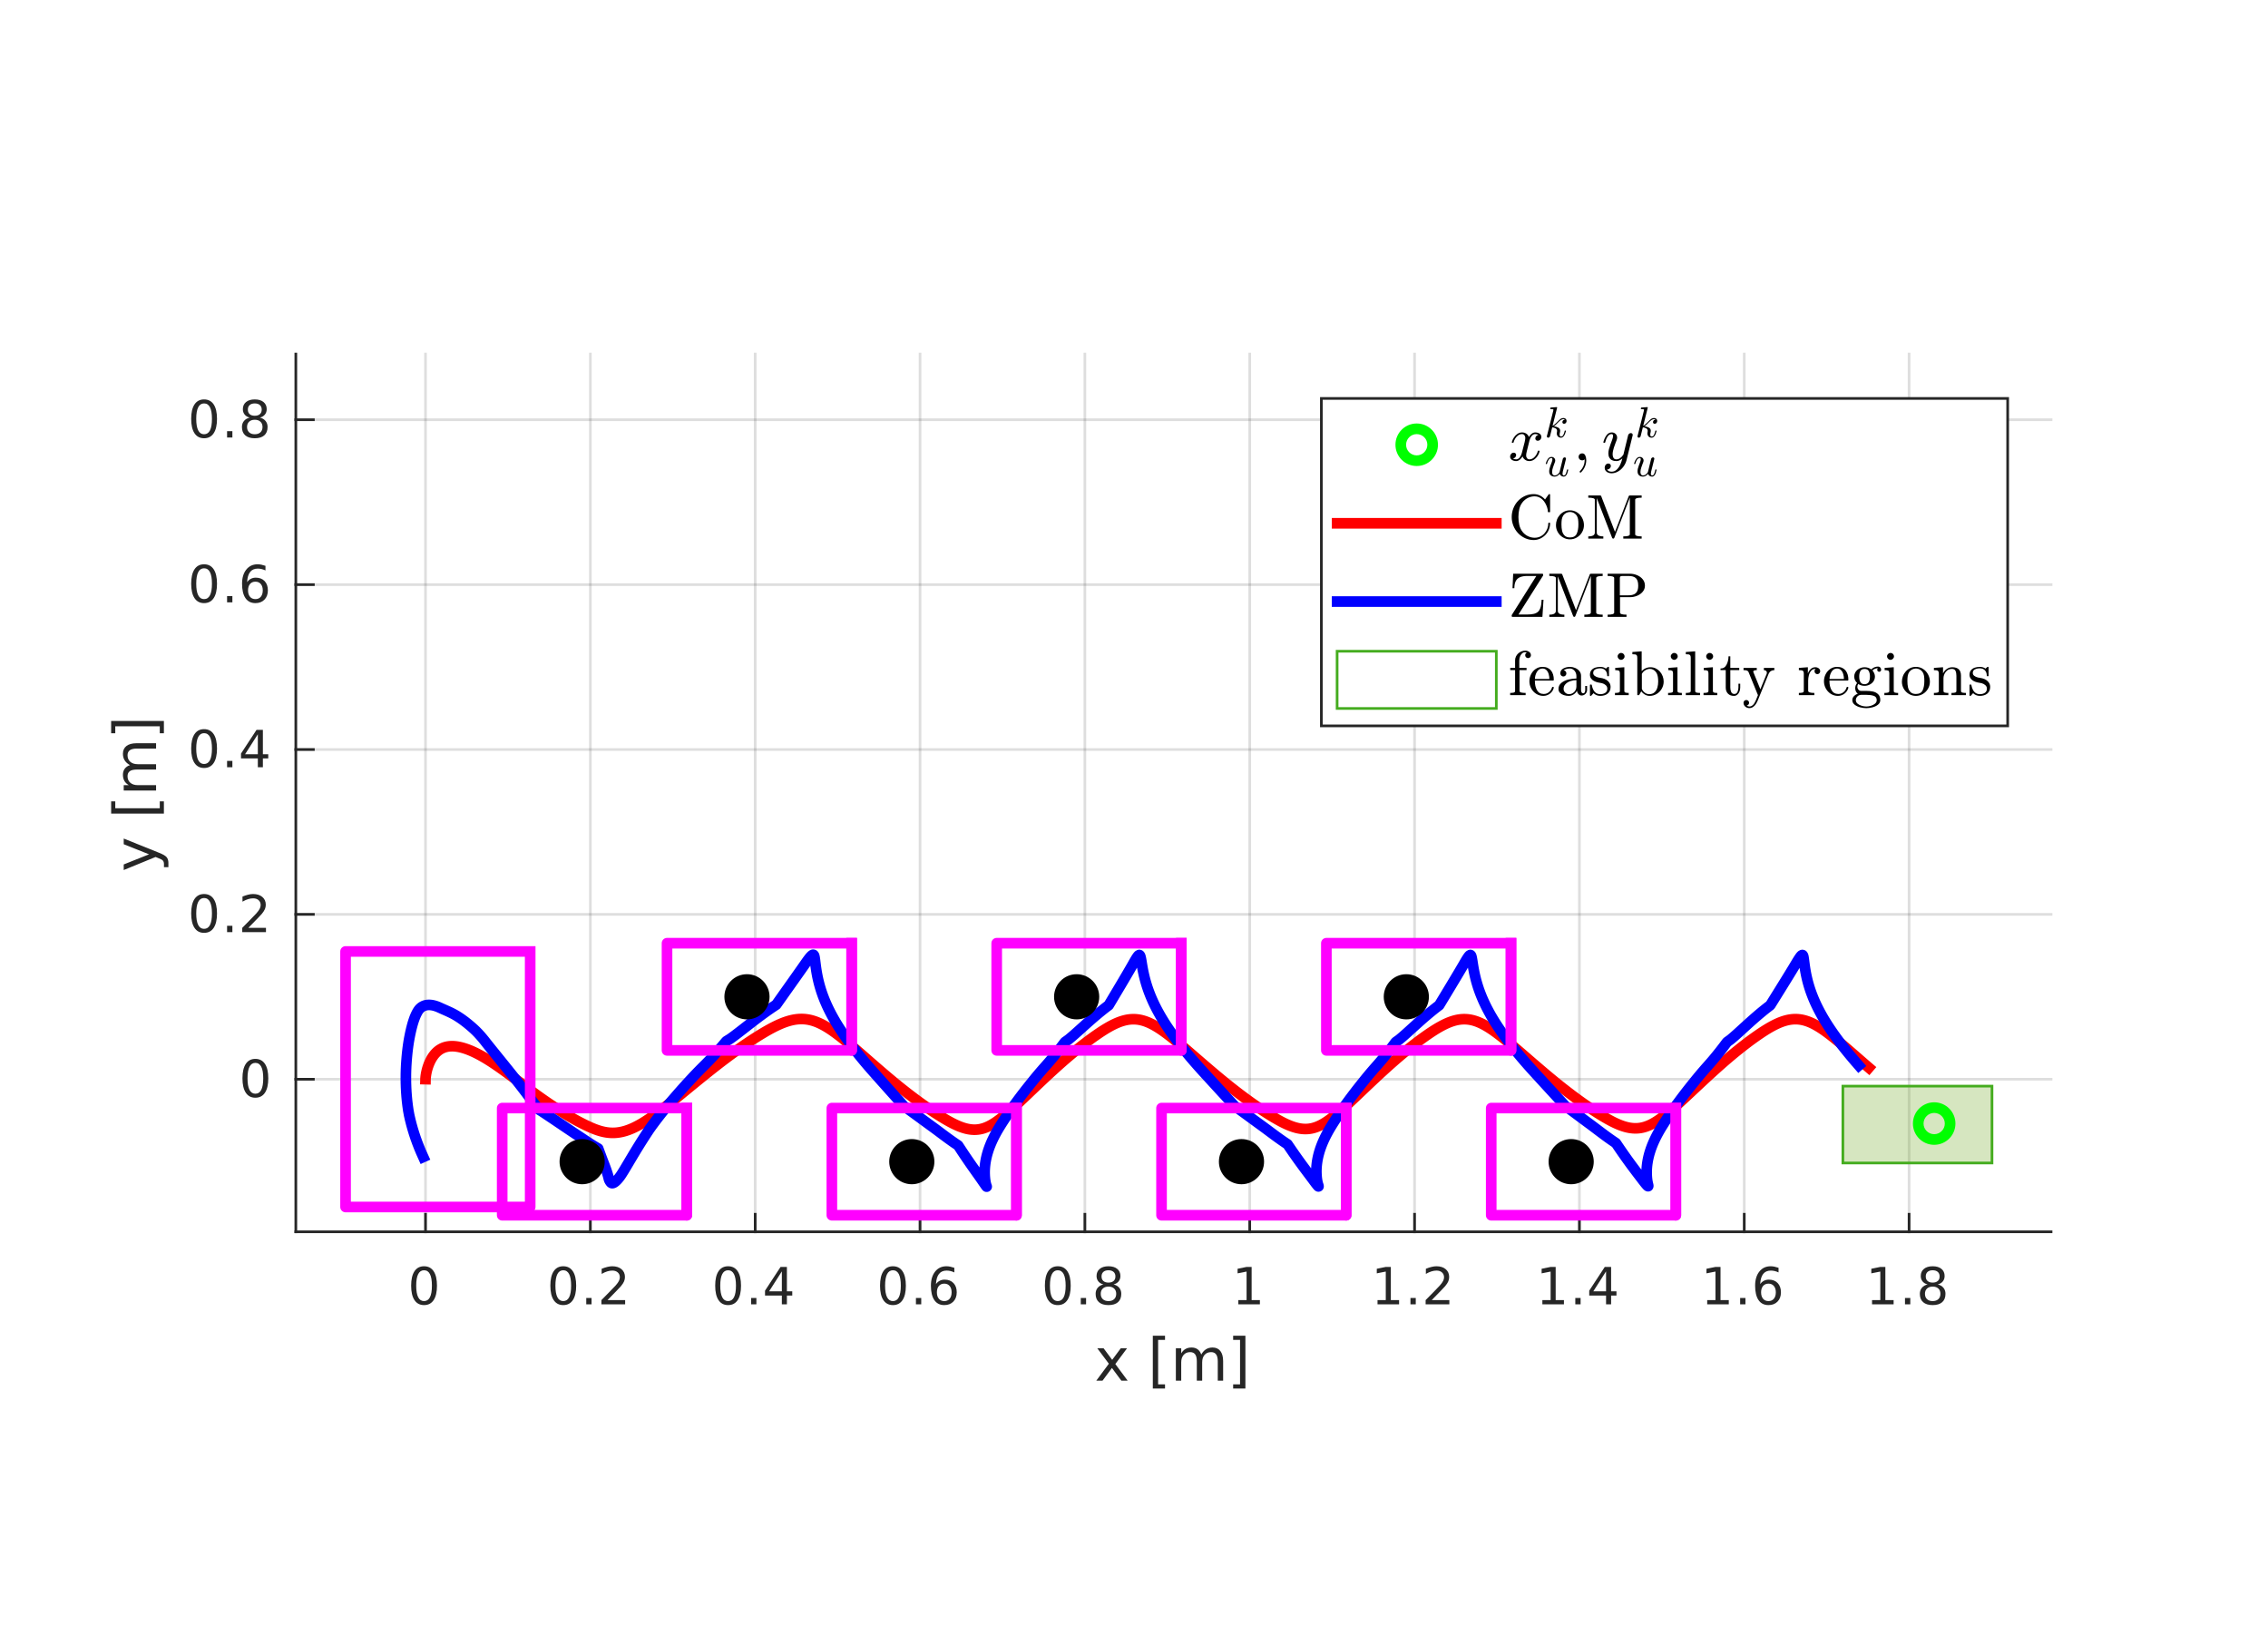 <?xml version="1.0"?>
<!DOCTYPE svg PUBLIC '-//W3C//DTD SVG 1.0//EN'
          'http://www.w3.org/TR/2001/REC-SVG-20010904/DTD/svg10.dtd'>
<svg xmlns:xlink="http://www.w3.org/1999/xlink" style="fill-opacity:1; color-rendering:auto; color-interpolation:auto; text-rendering:auto; stroke:black; stroke-linecap:square; stroke-miterlimit:10; shape-rendering:auto; stroke-opacity:1; fill:black; stroke-dasharray:none; font-weight:normal; stroke-width:1; font-family:'Dialog'; font-style:normal; stroke-linejoin:miter; font-size:12px; stroke-dashoffset:0; image-rendering:auto;" width="575" height="417" xmlns="http://www.w3.org/2000/svg"
><rect width="100%" height="100%" fill="#333333" stroke="none"/><!--Generated by the Batik Graphics2D SVG Generator--><defs id="genericDefs"
  /><g
  ><defs id="defs1"
    ><clipPath clipPathUnits="userSpaceOnUse" id="clipPath1"
      ><path d="M0 0 L575 0 L575 417 L0 417 L0 0 Z"
      /></clipPath
    ></defs
    ><g style="fill:white; stroke:white;"
    ><rect x="0" y="0" width="575" style="clip-path:url(#clipPath1); stroke:none;" height="417"
    /></g
    ><g style="fill:white; text-rendering:optimizeSpeed; color-rendering:optimizeSpeed; image-rendering:optimizeSpeed; shape-rendering:crispEdges; stroke:white; color-interpolation:sRGB;"
    ><rect x="0" width="575" height="417" y="0" style="stroke:none;"
      /><path style="stroke:none;" d="M75 312.25 L520 312.25 L520 89.75 L75 89.75 Z"
    /></g
    ><g style="stroke-linecap:butt; fill-opacity:0.149; fill:rgb(38,38,38); text-rendering:geometricPrecision; image-rendering:optimizeQuality; color-rendering:optimizeQuality; stroke-linejoin:round; stroke:rgb(38,38,38); color-interpolation:linearRGB; stroke-width:0.674; stroke-opacity:0.149;"
    ><line y2="89.75" style="fill:none;" x1="107.879" x2="107.879" y1="312.25"
      /><line y2="89.75" style="fill:none;" x1="149.671" x2="149.671" y1="312.25"
      /><line y2="89.75" style="fill:none;" x1="191.463" x2="191.463" y1="312.25"
      /><line y2="89.75" style="fill:none;" x1="233.255" x2="233.255" y1="312.25"
      /><line y2="89.75" style="fill:none;" x1="275.047" x2="275.047" y1="312.25"
      /><line y2="89.75" style="fill:none;" x1="316.839" x2="316.839" y1="312.25"
      /><line y2="89.75" style="fill:none;" x1="358.63" x2="358.63" y1="312.25"
      /><line y2="89.75" style="fill:none;" x1="400.422" x2="400.422" y1="312.25"
      /><line y2="89.75" style="fill:none;" x1="442.214" x2="442.214" y1="312.25"
      /><line y2="89.75" style="fill:none;" x1="484.006" x2="484.006" y1="312.25"
      /><line y2="273.572" style="fill:none;" x1="520" x2="75" y1="273.572"
      /><line y2="231.78" style="fill:none;" x1="520" x2="75" y1="231.78"
      /><line y2="189.989" style="fill:none;" x1="520" x2="75" y1="189.989"
      /><line y2="148.197" style="fill:none;" x1="520" x2="75" y1="148.197"
      /><line y2="106.405" style="fill:none;" x1="520" x2="75" y1="106.405"
      /><line x1="75" x2="520" y1="312.25" style="stroke-linecap:square; fill-opacity:1; fill:none; stroke-opacity:1;" y2="312.25"
      /><line x1="107.879" x2="107.879" y1="312.25" style="stroke-linecap:square; fill-opacity:1; fill:none; stroke-opacity:1;" y2="307.8"
      /><line x1="149.671" x2="149.671" y1="312.25" style="stroke-linecap:square; fill-opacity:1; fill:none; stroke-opacity:1;" y2="307.8"
      /><line x1="191.463" x2="191.463" y1="312.25" style="stroke-linecap:square; fill-opacity:1; fill:none; stroke-opacity:1;" y2="307.8"
      /><line x1="233.255" x2="233.255" y1="312.25" style="stroke-linecap:square; fill-opacity:1; fill:none; stroke-opacity:1;" y2="307.8"
      /><line x1="275.047" x2="275.047" y1="312.25" style="stroke-linecap:square; fill-opacity:1; fill:none; stroke-opacity:1;" y2="307.8"
      /><line x1="316.839" x2="316.839" y1="312.25" style="stroke-linecap:square; fill-opacity:1; fill:none; stroke-opacity:1;" y2="307.8"
      /><line x1="358.63" x2="358.63" y1="312.25" style="stroke-linecap:square; fill-opacity:1; fill:none; stroke-opacity:1;" y2="307.8"
      /><line x1="400.422" x2="400.422" y1="312.25" style="stroke-linecap:square; fill-opacity:1; fill:none; stroke-opacity:1;" y2="307.8"
      /><line x1="442.214" x2="442.214" y1="312.25" style="stroke-linecap:square; fill-opacity:1; fill:none; stroke-opacity:1;" y2="307.8"
      /><line x1="484.006" x2="484.006" y1="312.25" style="stroke-linecap:square; fill-opacity:1; fill:none; stroke-opacity:1;" y2="307.8"
    /></g
    ><g transform="translate(107.879,317.639)" style="font-size:13.472px; fill:rgb(38,38,38); text-rendering:geometricPrecision; image-rendering:optimizeQuality; color-rendering:optimizeQuality; font-family:'SansSerif'; stroke:rgb(38,38,38); color-interpolation:linearRGB;"
    ><path style="stroke:none;" d="M-0.375 4.359 Q-1.359 4.359 -1.859 5.336 Q-2.359 6.312 -2.359 8.266 Q-2.359 10.219 -1.859 11.195 Q-1.359 12.172 -0.375 12.172 Q0.625 12.172 1.125 11.195 Q1.625 10.219 1.625 8.266 Q1.625 6.312 1.125 5.336 Q0.625 4.359 -0.375 4.359 ZM-0.375 3.344 Q1.219 3.344 2.062 4.609 Q2.906 5.875 2.906 8.266 Q2.906 10.656 2.062 11.922 Q1.219 13.188 -0.375 13.188 Q-1.953 13.188 -2.797 11.922 Q-3.641 10.656 -3.641 8.266 Q-3.641 5.875 -2.797 4.609 Q-1.953 3.344 -0.375 3.344 Z"
    /></g
    ><g transform="translate(149.671,317.639)" style="font-size:13.472px; fill:rgb(38,38,38); text-rendering:geometricPrecision; image-rendering:optimizeQuality; color-rendering:optimizeQuality; font-family:'SansSerif'; stroke:rgb(38,38,38); color-interpolation:linearRGB;"
    ><path style="stroke:none;" d="M-6.875 4.359 Q-7.859 4.359 -8.359 5.336 Q-8.859 6.312 -8.859 8.266 Q-8.859 10.219 -8.359 11.195 Q-7.859 12.172 -6.875 12.172 Q-5.875 12.172 -5.375 11.195 Q-4.875 10.219 -4.875 8.266 Q-4.875 6.312 -5.375 5.336 Q-5.875 4.359 -6.875 4.359 ZM-6.875 3.344 Q-5.281 3.344 -4.438 4.609 Q-3.594 5.875 -3.594 8.266 Q-3.594 10.656 -4.438 11.922 Q-5.281 13.188 -6.875 13.188 Q-8.453 13.188 -9.297 11.922 Q-10.141 10.656 -10.141 8.266 Q-10.141 5.875 -9.297 4.609 Q-8.453 3.344 -6.875 3.344 ZM-1.04 11.391 L0.304 11.391 L0.304 13 L-1.04 13 L-1.04 11.391 ZM4.351 11.922 L8.819 11.922 L8.819 13 L2.804 13 L2.804 11.922 Q3.538 11.172 4.796 9.898 Q6.054 8.625 6.382 8.25 Q6.991 7.562 7.233 7.078 Q7.476 6.594 7.476 6.141 Q7.476 5.375 6.952 4.906 Q6.429 4.438 5.569 4.438 Q4.96 4.438 4.296 4.641 Q3.632 4.844 2.866 5.281 L2.866 3.984 Q3.647 3.672 4.319 3.508 Q4.991 3.344 5.538 3.344 Q7.022 3.344 7.897 4.086 Q8.772 4.828 8.772 6.062 Q8.772 6.641 8.554 7.164 Q8.335 7.688 7.757 8.391 Q7.601 8.578 6.749 9.461 Q5.897 10.344 4.351 11.922 Z"
    /></g
    ><g transform="translate(191.463,317.639)" style="font-size:13.472px; fill:rgb(38,38,38); text-rendering:geometricPrecision; image-rendering:optimizeQuality; color-rendering:optimizeQuality; font-family:'SansSerif'; stroke:rgb(38,38,38); color-interpolation:linearRGB;"
    ><path style="stroke:none;" d="M-6.875 4.359 Q-7.859 4.359 -8.359 5.336 Q-8.859 6.312 -8.859 8.266 Q-8.859 10.219 -8.359 11.195 Q-7.859 12.172 -6.875 12.172 Q-5.875 12.172 -5.375 11.195 Q-4.875 10.219 -4.875 8.266 Q-4.875 6.312 -5.375 5.336 Q-5.875 4.359 -6.875 4.359 ZM-6.875 3.344 Q-5.281 3.344 -4.438 4.609 Q-3.594 5.875 -3.594 8.266 Q-3.594 10.656 -4.438 11.922 Q-5.281 13.188 -6.875 13.188 Q-8.453 13.188 -9.297 11.922 Q-10.141 10.656 -10.141 8.266 Q-10.141 5.875 -9.297 4.609 Q-8.453 3.344 -6.875 3.344 ZM-1.04 11.391 L0.304 11.391 L0.304 13 L-1.04 13 L-1.04 11.391 ZM6.757 4.641 L3.522 9.703 L6.757 9.703 L6.757 4.641 ZM6.429 3.516 L8.038 3.516 L8.038 9.703 L9.397 9.703 L9.397 10.766 L8.038 10.766 L8.038 13 L6.757 13 L6.757 10.766 L2.491 10.766 L2.491 9.531 L6.429 3.516 Z"
    /></g
    ><g transform="translate(233.255,317.639)" style="font-size:13.472px; fill:rgb(38,38,38); text-rendering:geometricPrecision; image-rendering:optimizeQuality; color-rendering:optimizeQuality; font-family:'SansSerif'; stroke:rgb(38,38,38); color-interpolation:linearRGB;"
    ><path style="stroke:none;" d="M-6.875 4.359 Q-7.859 4.359 -8.359 5.336 Q-8.859 6.312 -8.859 8.266 Q-8.859 10.219 -8.359 11.195 Q-7.859 12.172 -6.875 12.172 Q-5.875 12.172 -5.375 11.195 Q-4.875 10.219 -4.875 8.266 Q-4.875 6.312 -5.375 5.336 Q-5.875 4.359 -6.875 4.359 ZM-6.875 3.344 Q-5.281 3.344 -4.438 4.609 Q-3.594 5.875 -3.594 8.266 Q-3.594 10.656 -4.438 11.922 Q-5.281 13.188 -6.875 13.188 Q-8.453 13.188 -9.297 11.922 Q-10.141 10.656 -10.141 8.266 Q-10.141 5.875 -9.297 4.609 Q-8.453 3.344 -6.875 3.344 ZM-1.04 11.391 L0.304 11.391 L0.304 13 L-1.04 13 L-1.04 11.391 ZM6.147 7.75 Q5.272 7.75 4.772 8.344 Q4.272 8.938 4.272 9.953 Q4.272 10.984 4.772 11.578 Q5.272 12.172 6.147 12.172 Q7.007 12.172 7.507 11.578 Q8.007 10.984 8.007 9.953 Q8.007 8.938 7.507 8.344 Q7.007 7.75 6.147 7.75 ZM8.694 3.734 L8.694 4.906 Q8.21 4.672 7.718 4.555 Q7.226 4.438 6.741 4.438 Q5.476 4.438 4.804 5.289 Q4.132 6.141 4.038 7.875 Q4.413 7.328 4.976 7.031 Q5.538 6.734 6.226 6.734 Q7.647 6.734 8.476 7.602 Q9.304 8.469 9.304 9.953 Q9.304 11.422 8.437 12.305 Q7.569 13.188 6.147 13.188 Q4.491 13.188 3.624 11.922 Q2.757 10.656 2.757 8.266 Q2.757 6.031 3.827 4.688 Q4.897 3.344 6.694 3.344 Q7.163 3.344 7.655 3.445 Q8.147 3.547 8.694 3.734 Z"
    /></g
    ><g transform="translate(275.047,317.639)" style="font-size:13.472px; fill:rgb(38,38,38); text-rendering:geometricPrecision; image-rendering:optimizeQuality; color-rendering:optimizeQuality; font-family:'SansSerif'; stroke:rgb(38,38,38); color-interpolation:linearRGB;"
    ><path style="stroke:none;" d="M-6.875 4.359 Q-7.859 4.359 -8.359 5.336 Q-8.859 6.312 -8.859 8.266 Q-8.859 10.219 -8.359 11.195 Q-7.859 12.172 -6.875 12.172 Q-5.875 12.172 -5.375 11.195 Q-4.875 10.219 -4.875 8.266 Q-4.875 6.312 -5.375 5.336 Q-5.875 4.359 -6.875 4.359 ZM-6.875 3.344 Q-5.281 3.344 -4.438 4.609 Q-3.594 5.875 -3.594 8.266 Q-3.594 10.656 -4.438 11.922 Q-5.281 13.188 -6.875 13.188 Q-8.453 13.188 -9.297 11.922 Q-10.141 10.656 -10.141 8.266 Q-10.141 5.875 -9.297 4.609 Q-8.453 3.344 -6.875 3.344 ZM-1.04 11.391 L0.304 11.391 L0.304 13 L-1.04 13 L-1.04 11.391 ZM5.976 8.5 Q5.069 8.5 4.546 8.992 Q4.022 9.484 4.022 10.328 Q4.022 11.188 4.546 11.68 Q5.069 12.172 5.976 12.172 Q6.897 12.172 7.421 11.68 Q7.944 11.188 7.944 10.328 Q7.944 9.484 7.421 8.992 Q6.897 8.5 5.976 8.5 ZM4.694 7.953 Q3.882 7.75 3.421 7.188 Q2.96 6.625 2.96 5.812 Q2.96 4.672 3.765 4.008 Q4.569 3.344 5.976 3.344 Q7.397 3.344 8.202 4.008 Q9.007 4.672 9.007 5.812 Q9.007 6.625 8.546 7.188 Q8.085 7.75 7.272 7.953 Q8.194 8.172 8.71 8.797 Q9.226 9.422 9.226 10.328 Q9.226 11.719 8.39 12.453 Q7.554 13.188 5.976 13.188 Q4.413 13.188 3.569 12.453 Q2.726 11.719 2.726 10.328 Q2.726 9.422 3.249 8.797 Q3.772 8.172 4.694 7.953 ZM4.226 5.922 Q4.226 6.672 4.686 7.078 Q5.147 7.484 5.976 7.484 Q6.804 7.484 7.272 7.078 Q7.741 6.672 7.741 5.922 Q7.741 5.188 7.272 4.773 Q6.804 4.359 5.976 4.359 Q5.147 4.359 4.686 4.773 Q4.226 5.188 4.226 5.922 Z"
    /></g
    ><g transform="translate(316.839,317.639)" style="font-size:13.472px; fill:rgb(38,38,38); text-rendering:geometricPrecision; image-rendering:optimizeQuality; color-rendering:optimizeQuality; font-family:'SansSerif'; stroke:rgb(38,38,38); color-interpolation:linearRGB;"
    ><path style="stroke:none;" d="M-2.891 11.922 L-0.797 11.922 L-0.797 4.688 L-3.078 5.141 L-3.078 3.984 L-0.812 3.516 L0.484 3.516 L0.484 11.922 L2.578 11.922 L2.578 13 L-2.891 13 L-2.891 11.922 Z"
    /></g
    ><g transform="translate(358.63,317.639)" style="font-size:13.472px; fill:rgb(38,38,38); text-rendering:geometricPrecision; image-rendering:optimizeQuality; color-rendering:optimizeQuality; font-family:'SansSerif'; stroke:rgb(38,38,38); color-interpolation:linearRGB;"
    ><path style="stroke:none;" d="M-9.391 11.922 L-7.297 11.922 L-7.297 4.688 L-9.578 5.141 L-9.578 3.984 L-7.312 3.516 L-6.016 3.516 L-6.016 11.922 L-3.922 11.922 L-3.922 13 L-9.391 13 L-9.391 11.922 ZM-1.04 11.391 L0.304 11.391 L0.304 13 L-1.04 13 L-1.04 11.391 ZM4.351 11.922 L8.819 11.922 L8.819 13 L2.804 13 L2.804 11.922 Q3.538 11.172 4.796 9.898 Q6.054 8.625 6.382 8.25 Q6.991 7.562 7.233 7.078 Q7.476 6.594 7.476 6.141 Q7.476 5.375 6.952 4.906 Q6.429 4.438 5.569 4.438 Q4.96 4.438 4.296 4.641 Q3.632 4.844 2.866 5.281 L2.866 3.984 Q3.647 3.672 4.319 3.508 Q4.991 3.344 5.538 3.344 Q7.022 3.344 7.897 4.086 Q8.772 4.828 8.772 6.062 Q8.772 6.641 8.554 7.164 Q8.335 7.688 7.757 8.391 Q7.601 8.578 6.749 9.461 Q5.897 10.344 4.351 11.922 Z"
    /></g
    ><g transform="translate(400.422,317.639)" style="font-size:13.472px; fill:rgb(38,38,38); text-rendering:geometricPrecision; image-rendering:optimizeQuality; color-rendering:optimizeQuality; font-family:'SansSerif'; stroke:rgb(38,38,38); color-interpolation:linearRGB;"
    ><path style="stroke:none;" d="M-9.391 11.922 L-7.297 11.922 L-7.297 4.688 L-9.578 5.141 L-9.578 3.984 L-7.312 3.516 L-6.016 3.516 L-6.016 11.922 L-3.922 11.922 L-3.922 13 L-9.391 13 L-9.391 11.922 ZM-1.04 11.391 L0.304 11.391 L0.304 13 L-1.04 13 L-1.04 11.391 ZM6.757 4.641 L3.522 9.703 L6.757 9.703 L6.757 4.641 ZM6.429 3.516 L8.038 3.516 L8.038 9.703 L9.397 9.703 L9.397 10.766 L8.038 10.766 L8.038 13 L6.757 13 L6.757 10.766 L2.491 10.766 L2.491 9.531 L6.429 3.516 Z"
    /></g
    ><g transform="translate(442.214,317.639)" style="font-size:13.472px; fill:rgb(38,38,38); text-rendering:geometricPrecision; image-rendering:optimizeQuality; color-rendering:optimizeQuality; font-family:'SansSerif'; stroke:rgb(38,38,38); color-interpolation:linearRGB;"
    ><path style="stroke:none;" d="M-9.391 11.922 L-7.297 11.922 L-7.297 4.688 L-9.578 5.141 L-9.578 3.984 L-7.312 3.516 L-6.016 3.516 L-6.016 11.922 L-3.922 11.922 L-3.922 13 L-9.391 13 L-9.391 11.922 ZM-1.04 11.391 L0.304 11.391 L0.304 13 L-1.04 13 L-1.04 11.391 ZM6.147 7.75 Q5.272 7.75 4.772 8.344 Q4.272 8.938 4.272 9.953 Q4.272 10.984 4.772 11.578 Q5.272 12.172 6.147 12.172 Q7.007 12.172 7.507 11.578 Q8.007 10.984 8.007 9.953 Q8.007 8.938 7.507 8.344 Q7.007 7.75 6.147 7.75 ZM8.694 3.734 L8.694 4.906 Q8.21 4.672 7.718 4.555 Q7.226 4.438 6.741 4.438 Q5.476 4.438 4.804 5.289 Q4.132 6.141 4.038 7.875 Q4.413 7.328 4.976 7.031 Q5.538 6.734 6.226 6.734 Q7.647 6.734 8.476 7.602 Q9.304 8.469 9.304 9.953 Q9.304 11.422 8.437 12.305 Q7.569 13.188 6.147 13.188 Q4.491 13.188 3.624 11.922 Q2.757 10.656 2.757 8.266 Q2.757 6.031 3.827 4.688 Q4.897 3.344 6.694 3.344 Q7.163 3.344 7.655 3.445 Q8.147 3.547 8.694 3.734 Z"
    /></g
    ><g transform="translate(484.006,317.639)" style="font-size:13.472px; fill:rgb(38,38,38); text-rendering:geometricPrecision; image-rendering:optimizeQuality; color-rendering:optimizeQuality; font-family:'SansSerif'; stroke:rgb(38,38,38); color-interpolation:linearRGB;"
    ><path style="stroke:none;" d="M-9.391 11.922 L-7.297 11.922 L-7.297 4.688 L-9.578 5.141 L-9.578 3.984 L-7.312 3.516 L-6.016 3.516 L-6.016 11.922 L-3.922 11.922 L-3.922 13 L-9.391 13 L-9.391 11.922 ZM-1.04 11.391 L0.304 11.391 L0.304 13 L-1.04 13 L-1.04 11.391 ZM5.976 8.5 Q5.069 8.5 4.546 8.992 Q4.022 9.484 4.022 10.328 Q4.022 11.188 4.546 11.68 Q5.069 12.172 5.976 12.172 Q6.897 12.172 7.421 11.68 Q7.944 11.188 7.944 10.328 Q7.944 9.484 7.421 8.992 Q6.897 8.5 5.976 8.5 ZM4.694 7.953 Q3.882 7.75 3.421 7.188 Q2.96 6.625 2.96 5.812 Q2.96 4.672 3.765 4.008 Q4.569 3.344 5.976 3.344 Q7.397 3.344 8.202 4.008 Q9.007 4.672 9.007 5.812 Q9.007 6.625 8.546 7.188 Q8.085 7.75 7.272 7.953 Q8.194 8.172 8.71 8.797 Q9.226 9.422 9.226 10.328 Q9.226 11.719 8.39 12.453 Q7.554 13.188 5.976 13.188 Q4.413 13.188 3.569 12.453 Q2.726 11.719 2.726 10.328 Q2.726 9.422 3.249 8.797 Q3.772 8.172 4.694 7.953 ZM4.226 5.922 Q4.226 6.672 4.686 7.078 Q5.147 7.484 5.976 7.484 Q6.804 7.484 7.272 7.078 Q7.741 6.672 7.741 5.922 Q7.741 5.188 7.272 4.773 Q6.804 4.359 5.976 4.359 Q5.147 4.359 4.686 4.773 Q4.226 5.188 4.226 5.922 Z"
    /></g
    ><g transform="translate(297.5,335.986)" style="font-size:14.819px; fill:rgb(38,38,38); text-rendering:geometricPrecision; image-rendering:optimizeQuality; color-rendering:optimizeQuality; font-family:'SansSerif'; stroke:rgb(38,38,38); color-interpolation:linearRGB;"
    ><path style="stroke:none;" d="M-11.766 5.797 L-14.734 9.781 L-11.609 14 L-13.203 14 L-15.594 10.781 L-17.984 14 L-19.562 14 L-16.375 9.703 L-19.297 5.797 L-17.703 5.797 L-15.531 8.719 L-13.359 5.797 L-11.766 5.797 ZM-5.229 2.609 L-2.135 2.609 L-2.135 3.656 L-3.885 3.656 L-3.885 14.938 L-2.135 14.938 L-2.135 15.984 L-5.229 15.984 L-5.229 2.609 ZM7.05 7.375 Q7.566 6.469 8.269 6.031 Q8.972 5.594 9.925 5.594 Q11.207 5.594 11.902 6.492 Q12.597 7.391 12.597 9.047 L12.597 14 L11.238 14 L11.238 9.094 Q11.238 7.906 10.816 7.336 Q10.394 6.766 9.55 6.766 Q8.503 6.766 7.894 7.461 Q7.285 8.156 7.285 9.359 L7.285 14 L5.925 14 L5.925 9.094 Q5.925 7.906 5.511 7.336 Q5.097 6.766 4.222 6.766 Q3.191 6.766 2.582 7.469 Q1.972 8.172 1.972 9.359 L1.972 14 L0.613 14 L0.613 5.797 L1.972 5.797 L1.972 7.078 Q2.425 6.312 3.074 5.953 Q3.722 5.594 4.613 5.594 Q5.503 5.594 6.128 6.047 Q6.753 6.5 7.05 7.375 ZM18.245 2.609 L18.245 15.984 L15.136 15.984 L15.136 14.938 L16.886 14.938 L16.886 3.656 L15.136 3.656 L15.136 2.609 L18.245 2.609 Z"
    /></g
    ><g style="fill:rgb(38,38,38); text-rendering:geometricPrecision; image-rendering:optimizeQuality; color-rendering:optimizeQuality; stroke-linejoin:round; stroke:rgb(38,38,38); color-interpolation:linearRGB; stroke-width:0.674;"
    ><line y2="89.75" style="fill:none;" x1="75" x2="75" y1="312.25"
      /><line y2="273.572" style="fill:none;" x1="75" x2="79.45" y1="273.572"
      /><line y2="231.78" style="fill:none;" x1="75" x2="79.45" y1="231.78"
      /><line y2="189.989" style="fill:none;" x1="75" x2="79.45" y1="189.989"
      /><line y2="148.197" style="fill:none;" x1="75" x2="79.45" y1="148.197"
      /><line y2="106.405" style="fill:none;" x1="75" x2="79.45" y1="106.405"
    /></g
    ><g transform="translate(69.611,273.572)" style="font-size:13.472px; fill:rgb(38,38,38); text-rendering:geometricPrecision; image-rendering:optimizeQuality; color-rendering:optimizeQuality; font-family:'SansSerif'; stroke:rgb(38,38,38); color-interpolation:linearRGB;"
    ><path style="stroke:none;" d="M-4.875 -4.141 Q-5.859 -4.141 -6.359 -3.164 Q-6.859 -2.188 -6.859 -0.234 Q-6.859 1.719 -6.359 2.695 Q-5.859 3.672 -4.875 3.672 Q-3.875 3.672 -3.375 2.695 Q-2.875 1.719 -2.875 -0.234 Q-2.875 -2.188 -3.375 -3.164 Q-3.875 -4.141 -4.875 -4.141 ZM-4.875 -5.156 Q-3.281 -5.156 -2.438 -3.891 Q-1.594 -2.625 -1.594 -0.234 Q-1.594 2.156 -2.438 3.422 Q-3.281 4.688 -4.875 4.688 Q-6.453 4.688 -7.297 3.422 Q-8.141 2.156 -8.141 -0.234 Q-8.141 -2.625 -7.297 -3.891 Q-6.453 -5.156 -4.875 -5.156 Z"
    /></g
    ><g transform="translate(69.611,231.78)" style="font-size:13.472px; fill:rgb(38,38,38); text-rendering:geometricPrecision; image-rendering:optimizeQuality; color-rendering:optimizeQuality; font-family:'SansSerif'; stroke:rgb(38,38,38); color-interpolation:linearRGB;"
    ><path style="stroke:none;" d="M-17.875 -4.141 Q-18.859 -4.141 -19.359 -3.164 Q-19.859 -2.188 -19.859 -0.234 Q-19.859 1.719 -19.359 2.695 Q-18.859 3.672 -17.875 3.672 Q-16.875 3.672 -16.375 2.695 Q-15.875 1.719 -15.875 -0.234 Q-15.875 -2.188 -16.375 -3.164 Q-16.875 -4.141 -17.875 -4.141 ZM-17.875 -5.156 Q-16.281 -5.156 -15.438 -3.891 Q-14.594 -2.625 -14.594 -0.234 Q-14.594 2.156 -15.438 3.422 Q-16.281 4.688 -17.875 4.688 Q-19.453 4.688 -20.297 3.422 Q-21.141 2.156 -21.141 -0.234 Q-21.141 -2.625 -20.297 -3.891 Q-19.453 -5.156 -17.875 -5.156 ZM-12.04 2.891 L-10.696 2.891 L-10.696 4.5 L-12.04 4.5 L-12.04 2.891 ZM-6.649 3.422 L-2.181 3.422 L-2.181 4.5 L-8.196 4.5 L-8.196 3.422 Q-7.462 2.672 -6.204 1.398 Q-4.946 0.125 -4.618 -0.25 Q-4.009 -0.938 -3.767 -1.422 Q-3.524 -1.906 -3.524 -2.359 Q-3.524 -3.125 -4.048 -3.594 Q-4.571 -4.062 -5.431 -4.062 Q-6.04 -4.062 -6.704 -3.859 Q-7.368 -3.656 -8.134 -3.219 L-8.134 -4.516 Q-7.353 -4.828 -6.681 -4.992 Q-6.009 -5.156 -5.462 -5.156 Q-3.978 -5.156 -3.103 -4.414 Q-2.228 -3.672 -2.228 -2.438 Q-2.228 -1.859 -2.446 -1.336 Q-2.665 -0.812 -3.243 -0.109 Q-3.399 0.078 -4.251 0.961 Q-5.103 1.844 -6.649 3.422 Z"
    /></g
    ><g transform="translate(69.611,189.989)" style="font-size:13.472px; fill:rgb(38,38,38); text-rendering:geometricPrecision; image-rendering:optimizeQuality; color-rendering:optimizeQuality; font-family:'SansSerif'; stroke:rgb(38,38,38); color-interpolation:linearRGB;"
    ><path style="stroke:none;" d="M-17.875 -4.141 Q-18.859 -4.141 -19.359 -3.164 Q-19.859 -2.188 -19.859 -0.234 Q-19.859 1.719 -19.359 2.695 Q-18.859 3.672 -17.875 3.672 Q-16.875 3.672 -16.375 2.695 Q-15.875 1.719 -15.875 -0.234 Q-15.875 -2.188 -16.375 -3.164 Q-16.875 -4.141 -17.875 -4.141 ZM-17.875 -5.156 Q-16.281 -5.156 -15.438 -3.891 Q-14.594 -2.625 -14.594 -0.234 Q-14.594 2.156 -15.438 3.422 Q-16.281 4.688 -17.875 4.688 Q-19.453 4.688 -20.297 3.422 Q-21.141 2.156 -21.141 -0.234 Q-21.141 -2.625 -20.297 -3.891 Q-19.453 -5.156 -17.875 -5.156 ZM-12.04 2.891 L-10.696 2.891 L-10.696 4.5 L-12.04 4.5 L-12.04 2.891 ZM-4.243 -3.859 L-7.478 1.203 L-4.243 1.203 L-4.243 -3.859 ZM-4.571 -4.984 L-2.962 -4.984 L-2.962 1.203 L-1.603 1.203 L-1.603 2.266 L-2.962 2.266 L-2.962 4.5 L-4.243 4.5 L-4.243 2.266 L-8.509 2.266 L-8.509 1.031 L-4.571 -4.984 Z"
    /></g
    ><g transform="translate(69.611,148.197)" style="font-size:13.472px; fill:rgb(38,38,38); text-rendering:geometricPrecision; image-rendering:optimizeQuality; color-rendering:optimizeQuality; font-family:'SansSerif'; stroke:rgb(38,38,38); color-interpolation:linearRGB;"
    ><path style="stroke:none;" d="M-17.875 -4.141 Q-18.859 -4.141 -19.359 -3.164 Q-19.859 -2.188 -19.859 -0.234 Q-19.859 1.719 -19.359 2.695 Q-18.859 3.672 -17.875 3.672 Q-16.875 3.672 -16.375 2.695 Q-15.875 1.719 -15.875 -0.234 Q-15.875 -2.188 -16.375 -3.164 Q-16.875 -4.141 -17.875 -4.141 ZM-17.875 -5.156 Q-16.281 -5.156 -15.438 -3.891 Q-14.594 -2.625 -14.594 -0.234 Q-14.594 2.156 -15.438 3.422 Q-16.281 4.688 -17.875 4.688 Q-19.453 4.688 -20.297 3.422 Q-21.141 2.156 -21.141 -0.234 Q-21.141 -2.625 -20.297 -3.891 Q-19.453 -5.156 -17.875 -5.156 ZM-12.04 2.891 L-10.696 2.891 L-10.696 4.5 L-12.04 4.5 L-12.04 2.891 ZM-4.853 -0.75 Q-5.728 -0.75 -6.228 -0.156 Q-6.728 0.438 -6.728 1.453 Q-6.728 2.484 -6.228 3.078 Q-5.728 3.672 -4.853 3.672 Q-3.993 3.672 -3.493 3.078 Q-2.993 2.484 -2.993 1.453 Q-2.993 0.438 -3.493 -0.156 Q-3.993 -0.75 -4.853 -0.75 ZM-2.306 -4.766 L-2.306 -3.594 Q-2.79 -3.828 -3.282 -3.945 Q-3.774 -4.062 -4.259 -4.062 Q-5.524 -4.062 -6.196 -3.211 Q-6.868 -2.359 -6.962 -0.625 Q-6.587 -1.172 -6.024 -1.469 Q-5.462 -1.766 -4.774 -1.766 Q-3.353 -1.766 -2.524 -0.898 Q-1.696 -0.031 -1.696 1.453 Q-1.696 2.922 -2.563 3.805 Q-3.431 4.688 -4.853 4.688 Q-6.509 4.688 -7.376 3.422 Q-8.243 2.156 -8.243 -0.234 Q-8.243 -2.469 -7.173 -3.812 Q-6.103 -5.156 -4.306 -5.156 Q-3.837 -5.156 -3.345 -5.055 Q-2.853 -4.953 -2.306 -4.766 Z"
    /></g
    ><g transform="translate(69.611,106.405)" style="font-size:13.472px; fill:rgb(38,38,38); text-rendering:geometricPrecision; image-rendering:optimizeQuality; color-rendering:optimizeQuality; font-family:'SansSerif'; stroke:rgb(38,38,38); color-interpolation:linearRGB;"
    ><path style="stroke:none;" d="M-17.875 -4.141 Q-18.859 -4.141 -19.359 -3.164 Q-19.859 -2.188 -19.859 -0.234 Q-19.859 1.719 -19.359 2.695 Q-18.859 3.672 -17.875 3.672 Q-16.875 3.672 -16.375 2.695 Q-15.875 1.719 -15.875 -0.234 Q-15.875 -2.188 -16.375 -3.164 Q-16.875 -4.141 -17.875 -4.141 ZM-17.875 -5.156 Q-16.281 -5.156 -15.438 -3.891 Q-14.594 -2.625 -14.594 -0.234 Q-14.594 2.156 -15.438 3.422 Q-16.281 4.688 -17.875 4.688 Q-19.453 4.688 -20.297 3.422 Q-21.141 2.156 -21.141 -0.234 Q-21.141 -2.625 -20.297 -3.891 Q-19.453 -5.156 -17.875 -5.156 ZM-12.04 2.891 L-10.696 2.891 L-10.696 4.5 L-12.04 4.5 L-12.04 2.891 ZM-5.024 0 Q-5.931 0 -6.454 0.492 Q-6.978 0.984 -6.978 1.828 Q-6.978 2.688 -6.454 3.18 Q-5.931 3.672 -5.024 3.672 Q-4.103 3.672 -3.579 3.18 Q-3.056 2.688 -3.056 1.828 Q-3.056 0.984 -3.579 0.492 Q-4.103 0 -5.024 0 ZM-6.306 -0.547 Q-7.118 -0.75 -7.579 -1.312 Q-8.04 -1.875 -8.04 -2.688 Q-8.04 -3.828 -7.235 -4.492 Q-6.431 -5.156 -5.024 -5.156 Q-3.603 -5.156 -2.798 -4.492 Q-1.993 -3.828 -1.993 -2.688 Q-1.993 -1.875 -2.454 -1.312 Q-2.915 -0.75 -3.728 -0.547 Q-2.806 -0.328 -2.29 0.297 Q-1.774 0.922 -1.774 1.828 Q-1.774 3.219 -2.61 3.953 Q-3.446 4.688 -5.024 4.688 Q-6.587 4.688 -7.431 3.953 Q-8.274 3.219 -8.274 1.828 Q-8.274 0.922 -7.751 0.297 Q-7.228 -0.328 -6.306 -0.547 ZM-6.774 -2.578 Q-6.774 -1.828 -6.314 -1.422 Q-5.853 -1.016 -5.024 -1.016 Q-4.196 -1.016 -3.728 -1.422 Q-3.259 -1.828 -3.259 -2.578 Q-3.259 -3.312 -3.728 -3.727 Q-4.196 -4.141 -5.024 -4.141 Q-5.853 -4.141 -6.314 -3.727 Q-6.774 -3.312 -6.774 -2.578 Z"
    /></g
    ><g transform="translate(43.569,201) rotate(-90)" style="font-size:14.819px; fill:rgb(38,38,38); text-rendering:geometricPrecision; image-rendering:optimizeQuality; color-rendering:optimizeQuality; font-family:'SansSerif'; stroke:rgb(38,38,38); color-interpolation:linearRGB;"
    ><path style="stroke:none;" d="M-15.172 -3.234 Q-15.75 -1.766 -16.289 -1.32 Q-16.828 -0.875 -17.734 -0.875 L-18.812 -0.875 L-18.812 -2 L-18.016 -2 Q-17.469 -2 -17.156 -2.266 Q-16.844 -2.531 -16.484 -3.516 L-16.234 -4.125 L-19.547 -12.203 L-18.125 -12.203 L-15.562 -5.781 L-13 -12.203 L-11.562 -12.203 L-15.172 -3.234 ZM-5.229 -15.391 L-2.135 -15.391 L-2.135 -14.344 L-3.885 -14.344 L-3.885 -3.062 L-2.135 -3.062 L-2.135 -2.016 L-5.229 -2.016 L-5.229 -15.391 ZM7.05 -10.625 Q7.566 -11.531 8.269 -11.969 Q8.972 -12.406 9.925 -12.406 Q11.207 -12.406 11.902 -11.508 Q12.597 -10.609 12.597 -8.953 L12.597 -4 L11.238 -4 L11.238 -8.906 Q11.238 -10.094 10.816 -10.664 Q10.394 -11.234 9.55 -11.234 Q8.503 -11.234 7.894 -10.539 Q7.285 -9.844 7.285 -8.641 L7.285 -4 L5.925 -4 L5.925 -8.906 Q5.925 -10.094 5.511 -10.664 Q5.097 -11.234 4.222 -11.234 Q3.191 -11.234 2.582 -10.531 Q1.972 -9.828 1.972 -8.641 L1.972 -4 L0.613 -4 L0.613 -12.203 L1.972 -12.203 L1.972 -10.922 Q2.425 -11.688 3.074 -12.047 Q3.722 -12.406 4.613 -12.406 Q5.503 -12.406 6.128 -11.953 Q6.753 -11.5 7.05 -10.625 ZM18.245 -15.391 L18.245 -2.016 L15.136 -2.016 L15.136 -3.062 L16.886 -3.062 L16.886 -14.344 L15.136 -14.344 L15.136 -15.391 L18.245 -15.391 Z"
    /></g
    ><g style="stroke-linecap:butt; fill:red; text-rendering:geometricPrecision; image-rendering:optimizeQuality; color-rendering:optimizeQuality; stroke-linejoin:round; stroke:red; color-interpolation:linearRGB; stroke-width:2.694;"
    ><path d="M107.879 273.56 L107.88 273.522 L107.882 273.461 L107.886 273.378 L107.893 273.274 L107.903 273.151 L107.917 273.01 L107.935 272.853 L107.957 272.68 L107.984 272.494 L108.017 272.295 L108.055 272.084 L108.099 271.862 L108.15 271.632 L108.206 271.394 L108.269 271.149 L108.339 270.898 L108.416 270.643 L108.5 270.384 L108.591 270.123 L108.688 269.861 L108.793 269.599 L108.906 269.337 L109.025 269.077 L109.152 268.82 L109.286 268.567 L109.427 268.318 L109.575 268.075 L109.731 267.837 L109.894 267.607 L110.065 267.384 L110.243 267.17 L110.427 266.965 L110.62 266.769 L110.819 266.582 L111.026 266.406 L111.24 266.241 L111.462 266.087 L111.691 265.944 L111.928 265.814 L112.172 265.695 L112.423 265.588 L112.682 265.494 L112.948 265.413 L113.222 265.345 L113.503 265.289 L113.791 265.247 L114.087 265.218 L114.39 265.202 L114.7 265.199 L115.017 265.209 L115.341 265.233 L115.671 265.269 L116.009 265.319 L116.353 265.381 L116.703 265.456 L117.061 265.543 L117.424 265.643 L117.794 265.756 L118.17 265.88 L118.552 266.017 L118.94 266.165 L119.334 266.326 L119.734 266.498 L120.139 266.682 L120.55 266.878 L120.966 267.085 L121.387 267.303 L121.814 267.532 L122.245 267.772 L122.681 268.022 L123.121 268.283 L123.567 268.553 L124.016 268.834 L124.47 269.124 L124.928 269.423 L125.39 269.73 L125.855 270.046 L126.325 270.37 L126.798 270.701 L127.275 271.04 L127.756 271.385 L128.24 271.736 L128.727 272.093 L129.218 272.455 L129.711 272.821 L130.207 273.191 L130.705 273.565 L131.205 273.941 L131.708 274.319 L132.212 274.699 L132.718 275.08 L133.225 275.461 L133.733 275.842 L134.242 276.222 L134.751 276.6 L135.261 276.976 L135.771 277.348 L136.28 277.717 L136.79 278.082 L137.298 278.442 L137.806 278.798 L138.312 279.148 L138.817 279.493 L139.32 279.834 L139.821 280.168 L140.319 280.498 L140.815 280.821 L141.309 281.139 L141.799 281.45 L142.286 281.756 L142.771 282.055 L143.252 282.348 L143.73 282.635 L144.205 282.915 L144.676 283.189 L145.144 283.456 L145.608 283.716 L146.068 283.97 L146.525 284.217 L146.978 284.456 L147.428 284.689 L147.874 284.914 L148.316 285.132 L148.755 285.343 L149.19 285.547 L149.621 285.742 L150.049 285.928 L150.473 286.103 L150.894 286.267 L151.312 286.419 L151.727 286.559 L152.139 286.685 L152.549 286.798 L152.957 286.896 L153.363 286.98 L153.768 287.049 L154.173 287.103 L154.576 287.141 L154.979 287.163 L155.383 287.17 L155.787 287.161 L156.191 287.136 L156.597 287.094 L157.005 287.037 L157.414 286.963 L157.825 286.874 L158.238 286.768 L158.655 286.647 L159.074 286.51 L159.496 286.357 L159.921 286.188 L160.351 286.005 L160.784 285.806 L161.22 285.592 L161.662 285.363 L162.108 285.12 L162.558 284.863 L163.013 284.592 L163.474 284.307 L163.94 284.009 L164.411 283.698 L164.888 283.375 L165.37 283.039 L165.859 282.691 L166.354 282.331 L166.855 281.96 L167.362 281.578 L167.876 281.185 L168.396 280.783 L168.923 280.37 L169.457 279.948 L169.998 279.517 L170.545 279.077 L171.099 278.629 L171.66 278.173 L172.228 277.711 L172.802 277.241 L173.382 276.766 L173.968 276.285 L174.56 275.799 L175.158 275.309 L175.761 274.816 L176.368 274.32 L176.98 273.821 L177.595 273.321 L178.214 272.821 L178.836 272.32 L179.461 271.82 L180.087 271.322 L180.715 270.825 L181.343 270.332 L181.972 269.842 L182.601 269.356 L183.23 268.876 L183.857 268.402 L184.482 267.934 L185.106 267.473 L185.727 267.018 L186.345 266.571 L186.961 266.132 L187.573 265.7 L188.182 265.276 L188.787 264.861 L189.388 264.454 L189.985 264.055 L190.578 263.666 L191.166 263.285 L191.75 262.913 L192.329 262.551 L192.903 262.198 L193.472 261.855 L194.036 261.522 L194.595 261.201 L195.147 260.893 L195.692 260.599 L196.232 260.32 L196.764 260.056 L197.29 259.809 L197.808 259.578 L198.32 259.366 L198.825 259.171 L199.323 258.996 L199.815 258.839 L200.3 258.703 L200.779 258.586 L201.252 258.489 L201.72 258.413 L202.183 258.357 L202.64 258.322 L203.093 258.307 L203.543 258.312 L203.988 258.338 L204.431 258.384 L204.871 258.45 L205.309 258.536 L205.746 258.641 L206.181 258.766 L206.616 258.909 L207.05 259.071 L207.485 259.251 L207.921 259.448 L208.358 259.663 L208.797 259.894 L209.238 260.142 L209.681 260.406 L210.127 260.685 L210.576 260.979 L211.029 261.287 L211.486 261.61 L211.947 261.945 L212.413 262.294 L212.884 262.655 L213.359 263.028 L213.839 263.413 L214.325 263.808 L214.817 264.213 L215.313 264.628 L215.816 265.053 L216.324 265.485 L216.837 265.926 L217.356 266.374 L217.88 266.829 L218.41 267.29 L218.944 267.757 L219.484 268.228 L220.028 268.703 L220.576 269.182 L221.128 269.663 L221.684 270.147 L222.243 270.632 L222.805 271.118 L223.369 271.603 L223.935 272.088 L224.503 272.572 L225.071 273.053 L225.641 273.532 L226.21 274.007 L226.779 274.477 L227.347 274.943 L227.914 275.403 L228.48 275.857 L229.043 276.304 L229.603 276.744 L230.161 277.177 L230.716 277.604 L231.268 278.023 L231.816 278.434 L232.36 278.838 L232.901 279.235 L233.438 279.623 L233.97 280.004 L234.499 280.377 L235.023 280.742 L235.542 281.098 L236.057 281.446 L236.567 281.786 L237.072 282.118 L237.573 282.44 L238.069 282.754 L238.56 283.06 L239.047 283.356 L239.528 283.644 L240.004 283.922 L240.474 284.188 L240.939 284.442 L241.397 284.684 L241.848 284.911 L242.293 285.123 L242.731 285.32 L243.162 285.502 L243.587 285.667 L244.005 285.815 L244.417 285.946 L244.822 286.06 L245.221 286.156 L245.615 286.234 L246.003 286.294 L246.386 286.336 L246.764 286.36 L247.138 286.366 L247.508 286.353 L247.875 286.323 L248.239 286.274 L248.601 286.208 L248.961 286.123 L249.32 286.022 L249.678 285.902 L250.036 285.766 L250.395 285.612 L250.754 285.442 L251.114 285.255 L251.477 285.052 L251.841 284.833 L252.209 284.599 L252.579 284.35 L252.953 284.086 L253.332 283.808 L253.715 283.515 L254.102 283.209 L254.495 282.889 L254.893 282.557 L255.297 282.212 L255.708 281.854 L256.124 281.485 L256.547 281.105 L256.976 280.714 L257.413 280.312 L257.856 279.9 L258.306 279.478 L258.764 279.048 L259.228 278.608 L259.699 278.16 L260.177 277.705 L260.661 277.243 L261.152 276.773 L261.649 276.298 L262.153 275.818 L262.661 275.334 L263.176 274.845 L263.695 274.353 L264.219 273.859 L264.747 273.363 L265.279 272.865 L265.814 272.368 L266.353 271.871 L266.893 271.376 L267.436 270.882 L267.98 270.39 L268.525 269.903 L269.07 269.419 L269.615 268.94 L270.16 268.468 L270.704 268.001 L271.247 267.541 L271.788 267.088 L272.328 266.642 L272.865 266.203 L273.4 265.772 L273.933 265.349 L274.462 264.934 L274.989 264.527 L275.513 264.129 L276.033 263.739 L276.55 263.358 L277.064 262.986 L277.574 262.624 L278.08 262.271 L278.583 261.927 L279.081 261.594 L279.575 261.272 L280.065 260.964 L280.549 260.669 L281.028 260.389 L281.502 260.124 L281.971 259.876 L282.435 259.645 L282.894 259.431 L283.347 259.236 L283.796 259.059 L284.24 258.902 L284.679 258.764 L285.114 258.646 L285.545 258.548 L285.973 258.47 L286.397 258.413 L286.818 258.377 L287.237 258.361 L287.653 258.365 L288.068 258.39 L288.481 258.435 L288.894 258.499 L289.307 258.584 L289.719 258.688 L290.132 258.811 L290.546 258.953 L290.961 259.114 L291.378 259.293 L291.797 259.489 L292.219 259.702 L292.644 259.933 L293.072 260.179 L293.504 260.442 L293.94 260.72 L294.38 261.013 L294.825 261.32 L295.275 261.641 L295.731 261.976 L296.191 262.324 L296.658 262.684 L297.13 263.056 L297.608 263.439 L298.092 263.833 L298.582 264.238 L299.079 264.652 L299.582 265.075 L300.091 265.507 L300.606 265.947 L301.128 266.395 L301.655 266.849 L302.188 267.309 L302.726 267.775 L303.27 268.245 L303.819 268.72 L304.372 269.198 L304.93 269.678 L305.491 270.161 L306.056 270.646 L306.624 271.131 L307.195 271.616 L307.768 272.1 L308.342 272.583 L308.918 273.064 L309.495 273.542 L310.072 274.017 L310.648 274.487 L311.224 274.952 L311.798 275.412 L312.371 275.865 L312.942 276.311 L313.51 276.751 L314.076 277.184 L314.638 277.61 L315.198 278.029 L315.754 278.44 L316.306 278.843 L316.855 279.239 L317.399 279.627 L317.94 280.008 L318.476 280.38 L319.008 280.744 L319.536 281.1 L320.059 281.447 L320.577 281.786 L321.091 282.117 L321.601 282.438 L322.105 282.752 L322.605 283.056 L323.099 283.351 L323.589 283.636 L324.072 283.91 L324.55 284.172 L325.021 284.421 L325.486 284.655 L325.944 284.875 L326.395 285.079 L326.839 285.267 L327.275 285.439 L327.705 285.594 L328.129 285.732 L328.545 285.852 L328.955 285.954 L329.36 286.039 L329.758 286.105 L330.151 286.153 L330.538 286.182 L330.921 286.194 L331.3 286.187 L331.675 286.161 L332.047 286.118 L332.416 286.057 L332.783 285.977 L333.148 285.88 L333.513 285.765 L333.876 285.633 L334.24 285.484 L334.603 285.318 L334.968 285.135 L335.335 284.936 L335.703 284.721 L336.074 284.491 L336.448 284.245 L336.825 283.985 L337.206 283.71 L337.591 283.421 L337.981 283.118 L338.375 282.801 L338.775 282.471 L339.181 282.129 L339.592 281.775 L340.01 281.409 L340.434 281.031 L340.864 280.642 L341.301 280.243 L341.745 279.833 L342.195 279.414 L342.653 278.985 L343.117 278.548 L343.588 278.102 L344.066 277.649 L344.55 277.188 L345.041 276.721 L345.537 276.248 L346.04 275.77 L346.548 275.287 L347.062 274.8 L347.581 274.309 L348.104 273.817 L348.632 273.322 L349.163 272.826 L349.697 272.33 L350.235 271.835 L350.774 271.34 L351.316 270.848 L351.859 270.358 L352.403 269.871 L352.948 269.389 L353.492 268.911 L354.036 268.439 L354.58 267.974 L355.122 267.515 L355.662 267.063 L356.201 266.618 L356.738 266.18 L357.272 265.75 L357.804 265.327 L358.333 264.913 L358.86 264.507 L359.383 264.109 L359.903 263.72 L360.42 263.34 L360.934 262.969 L361.444 262.607 L361.95 262.254 L362.453 261.911 L362.952 261.579 L363.446 261.258 L363.935 260.95 L364.42 260.655 L364.9 260.376 L365.375 260.112 L365.844 259.864 L366.309 259.633 L366.768 259.42 L367.222 259.225 L367.671 259.049 L368.116 258.892 L368.555 258.754 L368.991 258.637 L369.423 258.539 L369.85 258.462 L370.275 258.405 L370.696 258.369 L371.115 258.353 L371.531 258.358 L371.946 258.383 L372.36 258.428 L372.772 258.493 L373.185 258.578 L373.597 258.682 L374.01 258.806 L374.423 258.948 L374.838 259.109 L375.255 259.288 L375.674 259.484 L376.095 259.698 L376.519 259.928 L376.947 260.175 L377.379 260.438 L377.814 260.716 L378.254 261.009 L378.699 261.316 L379.149 261.638 L379.603 261.973 L380.064 262.32 L380.53 262.681 L381.002 263.053 L381.479 263.436 L381.963 263.83 L382.453 264.235 L382.95 264.649 L383.452 265.073 L383.961 265.505 L384.476 265.945 L384.998 266.392 L385.525 266.847 L386.058 267.307 L386.596 267.773 L387.14 268.243 L387.688 268.718 L388.242 269.196 L388.799 269.677 L389.361 270.16 L389.926 270.644 L390.494 271.129 L391.065 271.614 L391.638 272.099 L392.213 272.582 L392.789 273.063 L393.366 273.541 L393.943 274.015 L394.52 274.486 L395.096 274.951 L395.671 275.411 L396.244 275.864 L396.816 276.31 L397.385 276.75 L397.951 277.183 L398.514 277.609 L399.074 278.028 L399.631 278.439 L400.184 278.842 L400.734 279.238 L401.28 279.626 L401.822 280.006 L402.359 280.378 L402.893 280.742 L403.422 281.097 L403.947 281.444 L404.467 281.782 L404.983 282.112 L405.495 282.433 L406.002 282.745 L406.504 283.049 L407.001 283.342 L407.492 283.624 L407.977 283.893 L408.457 284.149 L408.929 284.392 L409.395 284.619 L409.854 284.83 L410.307 285.026 L410.752 285.205 L411.191 285.367 L411.623 285.512 L412.048 285.638 L412.467 285.747 L412.88 285.838 L413.287 285.911 L413.689 285.964 L414.085 286 L414.477 286.017 L414.865 286.016 L415.249 285.996 L415.629 285.958 L416.007 285.902 L416.383 285.827 L416.757 285.735 L417.129 285.625 L417.501 285.498 L417.873 285.353 L418.245 285.191 L418.618 285.013 L418.992 284.818 L419.369 284.607 L419.748 284.38 L420.129 284.139 L420.514 283.882 L420.903 283.61 L421.295 283.324 L421.692 283.024 L422.095 282.711 L422.502 282.385 L422.914 282.045 L423.333 281.694 L423.757 281.33 L424.188 280.955 L424.625 280.569 L425.069 280.172 L425.519 279.765 L425.976 279.348 L426.44 278.922 L426.91 278.487 L427.387 278.043 L427.871 277.592 L428.361 277.133 L428.858 276.668 L429.36 276.197 L429.868 275.72 L430.382 275.239 L430.901 274.754 L431.425 274.265 L431.953 273.774 L432.485 273.281 L433.021 272.787 L433.56 272.292 L434.102 271.798 L434.646 271.305 L435.192 270.813 L435.74 270.325 L436.288 269.839 L436.836 269.358 L437.384 268.881 L437.932 268.411 L438.479 267.947 L439.024 267.489 L439.568 267.037 L440.11 266.593 L440.65 266.156 L441.187 265.727 L441.722 265.305 L442.254 264.892 L442.784 264.486 L443.31 264.089 L443.833 263.701 L444.353 263.322 L444.869 262.951 L445.382 262.59 L445.892 262.238 L446.397 261.896 L446.899 261.563 L447.396 261.243 L447.888 260.936 L448.376 260.642 L448.858 260.363 L449.335 260.099 L449.807 259.852 L450.273 259.622 L450.735 259.409 L451.19 259.214 L451.641 259.038 L452.087 258.882 L452.528 258.745 L452.964 258.627 L453.397 258.53 L453.825 258.454 L454.249 258.397 L454.671 258.361 L455.089 258.346 L455.505 258.351 L455.919 258.376 L456.332 258.421 L456.743 258.486 L457.154 258.572 L457.565 258.676 L457.976 258.8 L458.387 258.942 L458.8 259.103 L459.215 259.283 L459.631 259.479 L460.05 259.693 L460.472 259.924 L460.897 260.171 L461.326 260.434 L461.759 260.712 L462.195 261.005 L462.637 261.313 L463.084 261.634 L463.536 261.969 L463.993 262.317 L464.456 262.677 L464.924 263.05 L465.399 263.433 L465.88 263.828 L466.367 264.232 L466.86 264.647 L467.36 265.07 L467.866 265.503 L468.378 265.943 L468.896 266.39 L469.42 266.844 L469.95 267.305 L470.486 267.771 L471.027 268.241 L471.573 268.716 L472.124 269.194 L472.679 269.675 L473.238 270.158 L473.801 270.643" style="fill:none; fill-rule:evenodd;"
      /><path d="M107.312 293.292 L106.78 292.111 L106.281 290.925 L105.817 289.738 L105.386 288.55 L104.99 287.363 L104.626 286.179 L104.295 284.998 L103.997 283.824 L103.731 282.657 L103.516 281.481 L103.348 280.302 L103.207 279.122 L103.095 277.944 L103.009 276.771 L102.948 275.607 L102.912 274.453 L102.899 273.316 L102.908 272.2 L102.938 271.11 L102.987 270.049 L103.055 269.005 L103.14 267.954 L103.241 266.904 L103.358 265.889 L103.487 264.919 L103.629 263.997 L103.783 263.123 L103.946 262.299 L104.111 261.526 L104.28 260.802 L104.451 260.126 L104.626 259.496 L104.806 258.91 L104.99 258.367 L105.178 257.865 L105.372 257.401 L105.572 256.975 L105.777 256.584 L105.988 256.226 L106.224 255.898 L106.481 255.614 L106.759 255.372 L107.056 255.171 L107.368 255.01 L107.696 254.887 L108.037 254.8 L108.39 254.748 L108.754 254.731 L109.128 254.746 L109.512 254.792 L109.903 254.869 L110.303 254.975 L110.71 255.108 L111.123 255.269 L111.543 255.455 L111.972 255.65 L112.415 255.847 L112.868 256.048 L113.332 256.254 L113.806 256.469 L114.289 256.697 L114.781 256.943 L115.281 257.213 L115.788 257.51 L116.304 257.834 L116.827 258.183 L117.357 258.559 L117.894 258.96 L118.439 259.386 L118.99 259.838 L119.55 260.316 L120.116 260.819 L120.673 261.348 L121.216 261.904 L121.749 262.485 L122.275 263.094 L122.797 263.729 L123.318 264.392 L123.868 265.084 L124.445 265.802 L125.044 266.543 L125.662 267.307 L126.297 268.09 L126.945 268.891 L127.604 269.707 L128.273 270.538 L128.948 271.379 L129.63 272.231 L130.316 273.089 L131.006 273.953 L131.698 274.834 L132.392 275.73 L133.087 276.636 L133.783 277.549 L134.477 278.467 L135.171 279.387 L135.862 280.304 L136.549 281.213 L137.354 281.717 L138.125 282.222 L138.869 282.719 L139.594 283.204 L140.3 283.677 L140.987 284.139 L141.654 284.59 L142.304 285.029 L142.938 285.457 L143.554 285.873 L144.155 286.278 L144.74 286.672 L145.311 287.054 L145.868 287.424 L146.411 287.783 L146.942 288.13 L147.46 288.475 L147.967 288.815 L148.463 289.147 L148.947 289.468 L149.422 289.778 L149.887 290.076 L150.343 290.361 L150.79 290.633 L151.229 290.891 L151.66 291.136 L152.066 292.25 L152.443 293.267 L152.792 294.188 L153.114 295.022 L153.401 295.772 L153.647 296.447 L153.855 297.051 L154.028 297.59 L154.169 298.069 L154.282 298.492 L154.37 298.863 L154.484 299.173 L154.624 299.425 L154.755 299.622 L154.876 299.768 L154.987 299.865 L155.116 299.917 L155.261 299.925 L155.419 299.894 L155.589 299.824 L155.77 299.718 L155.962 299.577 L156.163 299.404 L156.374 299.2 L156.593 298.966 L156.821 298.702 L157.058 298.407 L157.302 298.071 L157.556 297.697 L157.818 297.286 L158.089 296.85 L158.37 296.391 L158.66 295.909 L158.96 295.406 L159.271 294.883 L159.593 294.34 L159.927 293.778 L160.273 293.197 L160.632 292.597 L161.005 291.979 L161.392 291.342 L161.794 290.687 L162.212 290.013 L162.647 289.32 L163.1 288.608 L163.571 287.877 L164.061 287.125 L164.574 286.353 L165.131 285.56 L165.731 284.745 L166.376 283.889 L167.064 282.996 L167.793 282.07 L168.565 281.114 L169.379 280.133 L170.228 279.129 L171.108 278.107 L172.013 277.069 L172.942 276.018 L173.897 274.957 L174.876 273.889 L175.874 272.815 L176.888 271.757 L177.914 270.714 L178.949 269.687 L179.989 268.62 L181.031 267.503 L182.071 266.346 L183.107 265.155 L184.135 263.939 L185.159 263.305 L186.086 262.628 L186.984 261.951 L187.858 261.277 L188.71 260.614 L189.54 259.967 L190.349 259.339 L191.138 258.732 L191.907 258.147 L192.657 257.585 L193.39 257.045 L194.105 256.528 L194.803 256.034 L195.485 255.561 L196.151 255.11 L196.802 254.681 L197.737 253.358 L198.618 252.114 L199.443 250.95 L200.215 249.861 L200.933 248.847 L201.6 247.906 L202.215 247.036 L202.78 246.236 L203.297 245.504 L203.765 244.838 L204.187 244.237 L204.564 243.697 L204.899 243.238 L205.194 242.855 L205.45 242.547 L205.672 242.311 L205.861 242.145 L206.02 242.047 L206.152 242.013 L206.26 242.042 L206.347 242.131 L206.416 242.277 L206.47 242.478 L206.521 242.733 L206.569 243.037 L206.618 243.389 L206.668 243.787 L206.723 244.228 L206.784 244.709 L206.852 245.22 L206.931 245.758 L207.021 246.324 L207.125 246.914 L207.243 247.529 L207.379 248.166 L207.533 248.826 L207.707 249.506 L207.903 250.207 L208.122 250.927 L208.366 251.667 L208.636 252.424 L208.934 253.201 L209.261 253.996 L209.618 254.809 L210.007 255.64 L210.429 256.489 L210.885 257.357 L211.376 258.243 L211.904 259.149 L212.471 260.074 L213.076 261.019 L213.719 261.983 L214.398 262.962 L215.111 263.955 L215.856 264.959 L216.632 265.974 L217.436 266.995 L218.267 268.023 L219.121 269.055 L219.998 270.088 L220.895 271.122 L221.808 272.153 L222.733 273.196 L223.669 274.246 L224.61 275.301 L225.554 276.358 L226.498 277.413 L227.438 278.463 L228.371 279.505 L229.295 280.535 L230.179 281.098 L230.993 281.689 L231.783 282.265 L232.551 282.826 L233.297 283.372 L234.024 283.904 L234.73 284.421 L235.417 284.923 L236.085 285.41 L236.737 285.883 L237.37 286.349 L237.988 286.81 L238.589 287.261 L239.176 287.7 L239.748 288.125 L240.306 288.535 L240.851 288.929 L241.382 289.307 L241.902 289.67 L242.41 290.015 L242.907 290.344 L243.761 291.649 L244.554 292.841 L245.287 293.922 L245.962 294.901 L246.579 295.785 L247.141 296.58 L247.648 297.294 L248.102 297.932 L248.504 298.5 L248.857 299.003 L249.16 299.445 L249.418 299.818 L249.632 300.126 L249.805 300.372 L249.94 300.56 L250.039 300.693 L250.106 300.775 L250.143 300.809 L250.153 300.798 L250.139 300.745 L250.106 300.651 L250.057 300.519 L250.003 300.35 L249.946 300.148 L249.888 299.905 L249.831 299.619 L249.778 299.291 L249.73 298.923 L249.69 298.519 L249.659 298.081 L249.64 297.618 L249.634 297.133 L249.643 296.627 L249.67 296.101 L249.715 295.555 L249.782 294.989 L249.87 294.406 L249.982 293.804 L250.12 293.184 L250.285 292.546 L250.479 291.891 L250.702 291.217 L250.957 290.526 L251.245 289.816 L251.567 289.088 L251.924 288.341 L252.318 287.574 L252.75 286.787 L253.222 285.979 L253.734 285.15 L254.288 284.281 L254.881 283.374 L255.514 282.436 L256.183 281.468 L256.886 280.475 L257.623 279.46 L258.39 278.427 L259.186 277.378 L260.009 276.317 L260.857 275.246 L261.726 274.169 L262.615 273.074 L263.518 271.997 L264.433 270.938 L265.357 269.897 L266.286 268.831 L267.216 267.716 L268.145 266.559 L269.069 265.369 L269.986 264.152 L270.888 263.513 L271.703 262.834 L272.486 262.152 L273.249 261.473 L273.992 260.805 L274.717 260.152 L275.424 259.519 L276.113 258.907 L276.786 258.317 L277.443 257.75 L278.085 257.205 L278.712 256.683 L279.325 256.184 L279.924 255.706 L280.51 255.251 L281.084 254.817 L281.876 253.49 L282.62 252.242 L283.317 251.074 L283.966 249.981 L284.569 248.963 L285.127 248.018 L285.641 247.144 L286.111 246.34 L286.538 245.604 L286.924 244.934 L287.27 244.329 L287.577 243.786 L287.847 243.323 L288.083 242.937 L288.287 242.625 L288.462 242.386 L288.61 242.216 L288.733 242.114 L288.835 242.077 L288.921 242.103 L288.998 242.188 L289.069 242.332 L289.134 242.53 L289.197 242.781 L289.259 243.083 L289.323 243.432 L289.39 243.827 L289.462 244.266 L289.541 244.744 L289.63 245.253 L289.729 245.789 L289.841 246.353 L289.968 246.941 L290.11 247.554 L290.27 248.19 L290.45 248.848 L290.65 249.526 L290.872 250.226 L291.118 250.944 L291.39 251.682 L291.688 252.439 L292.014 253.214 L292.37 254.007 L292.756 254.819 L293.174 255.649 L293.625 256.497 L294.111 257.364 L294.632 258.249 L295.19 259.154 L295.786 260.079 L296.422 261.023 L297.094 261.986 L297.803 262.964 L298.545 263.956 L299.32 264.96 L300.124 265.974 L300.957 266.995 L301.816 268.022 L302.699 269.053 L303.604 270.086 L304.528 271.119 L305.468 272.15 L306.42 273.192 L307.382 274.243 L308.349 275.298 L309.318 276.354 L310.286 277.409 L311.25 278.458 L312.208 279.5 L313.154 280.529 L314.048 281.093 L314.865 281.689 L315.66 282.269 L316.433 282.835 L317.184 283.385 L317.916 283.92 L318.628 284.439 L319.322 284.944 L319.997 285.434 L320.655 285.917 L321.297 286.394 L321.922 286.86 L322.532 287.314 L323.126 287.754 L323.707 288.179 L324.274 288.587 L324.828 288.98 L325.369 289.355 L325.899 289.714 L326.416 290.057 L327.318 291.382 L328.158 292.594 L328.935 293.696 L329.653 294.693 L330.312 295.594 L330.913 296.405 L331.458 297.133 L331.948 297.785 L332.385 298.365 L332.77 298.88 L333.104 299.332 L333.392 299.715 L333.633 300.031 L333.832 300.285 L333.991 300.48 L334.113 300.621 L334.2 300.709 L334.256 300.749 L334.283 300.743 L334.285 300.694 L334.265 300.605 L334.226 300.476 L334.172 300.312 L334.108 300.112 L334.044 299.872 L333.98 299.588 L333.92 299.262 L333.865 298.897 L333.818 298.495 L333.78 298.059 L333.754 297.598 L333.741 297.114 L333.743 296.609 L333.762 296.084 L333.8 295.539 L333.859 294.975 L333.94 294.392 L334.045 293.791 L334.175 293.173 L334.333 292.536 L334.519 291.881 L334.735 291.209 L334.982 290.518 L335.263 289.809 L335.577 289.081 L335.928 288.334 L336.315 287.568 L336.74 286.781 L337.204 285.974 L337.71 285.146 L338.257 284.277 L338.844 283.371 L339.47 282.433 L340.132 281.465 L340.83 280.473 L341.561 279.458 L342.322 278.425 L343.113 277.377 L343.93 276.316 L344.772 275.245 L345.637 274.168 L346.52 273.073 L347.419 271.996 L348.329 270.937 L349.248 269.897 L350.172 268.831 L351.098 267.716 L352.023 266.559 L352.943 265.369 L353.856 264.153 L354.751 263.513 L355.558 262.835 L356.334 262.153 L357.089 261.474 L357.826 260.805 L358.545 260.153 L359.246 259.52 L359.931 258.908 L360.599 258.318 L361.252 257.751 L361.89 257.206 L362.514 256.684 L363.123 256.185 L363.72 255.707 L364.303 255.252 L364.875 254.818 L365.678 253.491 L366.432 252.244 L367.138 251.075 L367.797 249.982 L368.409 248.964 L368.976 248.019 L369.498 247.145 L369.977 246.341 L370.412 245.605 L370.806 244.935 L371.159 244.331 L371.473 243.788 L371.75 243.324 L371.993 242.938 L372.203 242.626 L372.383 242.387 L372.536 242.217 L372.664 242.115 L372.77 242.078 L372.857 242.104 L372.929 242.19 L372.995 242.333 L373.056 242.531 L373.114 242.782 L373.172 243.084 L373.231 243.433 L373.294 243.829 L373.363 244.267 L373.438 244.745 L373.523 245.254 L373.619 245.791 L373.728 246.354 L373.851 246.942 L373.99 247.555 L374.147 248.191 L374.323 248.849 L374.521 249.527 L374.74 250.226 L374.984 250.945 L375.254 251.683 L375.55 252.44 L375.874 253.215 L376.227 254.008 L376.612 254.82 L377.028 255.65 L377.478 256.498 L377.962 257.365 L378.482 258.25 L379.039 259.155 L379.634 260.079 L380.269 261.024 L380.941 261.986 L381.649 262.964 L382.39 263.957 L383.165 264.96 L383.969 265.974 L384.802 266.995 L385.661 268.022 L386.544 269.053 L387.448 270.087 L388.373 271.12 L389.313 272.151 L390.266 273.193 L391.228 274.243 L392.195 275.298 L393.165 276.354 L394.135 277.409 L395.099 278.459 L396.058 279.5 L397.005 280.53 L397.894 281.093 L398.702 281.694 L399.487 282.279 L400.252 282.848 L400.996 283.402 L401.721 283.94 L402.427 284.463 L403.116 284.97 L403.787 285.47 L404.441 285.963 L405.079 286.446 L405.702 286.916 L406.31 287.372 L406.904 287.811 L407.484 288.235 L408.051 288.642 L408.605 289.031 L409.148 289.404 L409.679 289.76 L410.592 291.106 L411.443 292.34 L412.234 293.463 L412.965 294.479 L413.638 295.398 L414.255 296.225 L414.816 296.969 L415.322 297.634 L415.776 298.228 L416.178 298.754 L416.531 299.217 L416.836 299.61 L417.096 299.936 L417.314 300.198 L417.491 300.401 L417.632 300.549 L417.738 300.644 L417.812 300.689 L417.858 300.689 L417.878 300.645 L417.876 300.56 L417.854 300.435 L417.817 300.274 L417.768 300.078 L417.713 299.841 L417.658 299.559 L417.607 299.236 L417.561 298.873 L417.523 298.473 L417.495 298.038 L417.478 297.578 L417.474 297.096 L417.485 296.593 L417.513 296.069 L417.56 295.525 L417.628 294.962 L417.718 294.38 L417.832 293.781 L417.971 293.163 L418.137 292.526 L418.332 291.873 L418.556 291.201 L418.812 290.511 L419.101 289.802 L419.424 289.075 L419.782 288.329 L420.177 287.563 L420.61 286.777 L421.082 285.971 L421.595 285.143 L422.149 284.274 L422.743 283.368 L423.376 282.43 L424.045 281.463 L424.749 280.471 L425.486 279.457 L426.254 278.424 L427.05 277.376 L427.873 276.315 L428.721 275.245 L429.591 274.168 L430.479 273.073 L431.383 271.996 L432.298 270.938 L433.221 269.897 L434.149 268.832 L435.08 267.717 L436.008 266.56 L436.932 265.37 L437.849 264.154 L438.737 263.514 L439.539 262.836 L440.309 262.154 L441.06 261.475 L441.792 260.806 L442.507 260.154 L443.204 259.521 L443.885 258.909 L444.551 258.319 L445.201 257.752 L445.836 257.207 L446.457 256.685 L447.065 256.186 L447.66 255.709 L448.243 255.253 L448.813 254.819 L449.639 253.492 L450.415 252.245 L451.141 251.077 L451.819 249.984 L452.45 248.966 L453.033 248.021 L453.571 247.147 L454.063 246.343 L454.512 245.607 L454.917 244.937 L455.281 244.332 L455.605 243.789 L455.891 243.326 L456.141 242.94 L456.358 242.628 L456.543 242.388 L456.701 242.219 L456.832 242.117 L456.94 242.08 L457.028 242.106 L457.099 242.191 L457.154 242.334 L457.203 242.533 L457.249 242.784 L457.294 243.085 L457.341 243.435 L457.392 243.83 L457.449 244.268 L457.512 244.747 L457.586 245.255 L457.67 245.792 L457.767 246.355 L457.879 246.944 L458.007 247.556 L458.153 248.192 L458.318 248.85 L458.505 249.528 L458.715 250.227 L458.948 250.946 L459.207 251.684 L459.494 252.44 L459.808 253.216 L460.153 254.009 L460.528 254.821 L460.936 255.65 L461.377 256.498 L461.853 257.365 L462.365 258.251 L462.915 259.155 L463.503 260.08 L464.13 261.024 L464.795 261.987 L465.496 262.965 L466.232 263.957 L467 264.961 L467.799 265.974 L468.627 266.996 L469.48 268.023 L470.358 269.054 L471.259 270.087" style="fill:none; fill-rule:evenodd; stroke:blue;"
      /><path d="M134.417 241.184 L134.417 305.961 L87.61 305.961 L87.61 241.184 L134.417 241.184" style="fill:none; fill-rule:evenodd; stroke:fuchsia;"
      /><path d="M174.125 280.886 L174.125 308.051 L127.319 308.051 L127.319 280.886 L174.125 280.886" style="fill:none; fill-rule:evenodd; stroke:fuchsia;"
      /><path d="M174.125 280.886 L174.125 308.051 L174.125 308.051 L174.125 280.886 L174.125 280.886" style="fill:none; fill-rule:evenodd; stroke:fuchsia;"
    /></g
    ><g style="text-rendering:geometricPrecision; color-rendering:optimizeQuality; color-interpolation:linearRGB; image-rendering:optimizeQuality;" transform="translate(147.588,294.468)"
    ><circle r="5.389" style="stroke:none;" cx="0" cy="0"
    /></g
    ><g transform="translate(147.588,294.468)" style="stroke-linecap:butt; text-rendering:geometricPrecision; color-rendering:optimizeQuality; image-rendering:optimizeQuality; stroke-linejoin:round; color-interpolation:linearRGB; stroke-width:2.694;"
    ><path style="stroke:none;" d="M0 -5.052 C2.79 -5.052 5.052 -2.79 5.052 0 L5.052 0 C5.052 2.79 2.79 5.052 -0 5.052 C-2.79 5.052 -5.052 2.79 -5.052 -0 C-5.052 -2.79 -2.79 -5.052 0 -5.052 ZM0 -5.726 C-3.162 -5.726 -5.726 -3.162 -5.726 -0 C-5.726 3.162 -3.162 5.726 -0 5.726 C3.162 5.726 5.726 3.162 5.726 0 L5.726 0 C5.726 -3.162 3.162 -5.726 0 -5.726 Z"
      /><path d="M215.915 239.094 L215.915 266.259 L169.108 266.259 L169.108 239.094 L215.915 239.094" style="fill:none; fill-rule:evenodd; stroke:fuchsia;" transform="translate(-147.588,-294.468)"
      /><path d="M215.915 239.094 L215.915 266.259 L215.915 266.259 L215.915 239.094 L215.915 239.094" style="fill:none; fill-rule:evenodd; stroke:fuchsia;" transform="translate(-147.588,-294.468)"
    /></g
    ><g style="text-rendering:geometricPrecision; color-rendering:optimizeQuality; color-interpolation:linearRGB; image-rendering:optimizeQuality;" transform="translate(189.377,252.677)"
    ><circle r="5.389" style="stroke:none;" cx="0" cy="0"
    /></g
    ><g transform="translate(189.377,252.677)" style="stroke-linecap:butt; text-rendering:geometricPrecision; color-rendering:optimizeQuality; image-rendering:optimizeQuality; stroke-linejoin:round; color-interpolation:linearRGB; stroke-width:2.694;"
    ><path style="stroke:none;" d="M0 -5.052 C2.79 -5.052 5.052 -2.79 5.052 0 L5.052 0 C5.052 2.79 2.79 5.052 -0 5.052 C-2.79 5.052 -5.052 2.79 -5.052 -0 C-5.052 -2.79 -2.79 -5.052 0 -5.052 ZM0 -5.726 C-3.162 -5.726 -5.726 -3.162 -5.726 -0 C-5.726 3.162 -3.162 5.726 -0 5.726 C3.162 5.726 5.726 3.162 5.726 0 L5.726 0 C5.726 -3.162 3.162 -5.726 0 -5.726 Z"
      /><path d="M257.705 280.886 L257.705 308.051 L210.899 308.051 L210.899 280.886 L257.705 280.886" style="fill:none; fill-rule:evenodd; stroke:fuchsia;" transform="translate(-189.377,-252.677)"
      /><path d="M257.705 280.886 L257.705 308.051 L257.705 308.051 L257.705 280.886 L257.705 280.886" style="fill:none; fill-rule:evenodd; stroke:fuchsia;" transform="translate(-189.377,-252.677)"
    /></g
    ><g style="text-rendering:geometricPrecision; color-rendering:optimizeQuality; color-interpolation:linearRGB; image-rendering:optimizeQuality;" transform="translate(231.168,294.468)"
    ><circle r="5.389" style="stroke:none;" cx="0" cy="0"
    /></g
    ><g transform="translate(231.168,294.468)" style="stroke-linecap:butt; text-rendering:geometricPrecision; color-rendering:optimizeQuality; image-rendering:optimizeQuality; stroke-linejoin:round; color-interpolation:linearRGB; stroke-width:2.694;"
    ><path style="stroke:none;" d="M0 -5.052 C2.79 -5.052 5.052 -2.79 5.052 0 L5.052 0 C5.052 2.79 2.79 5.052 -0 5.052 C-2.79 5.052 -5.052 2.79 -5.052 -0 C-5.052 -2.79 -2.79 -5.052 0 -5.052 ZM0 -5.726 C-3.162 -5.726 -5.726 -3.162 -5.726 -0 C-5.726 3.162 -3.162 5.726 -0 5.726 C3.162 5.726 5.726 3.162 5.726 0 L5.726 0 C5.726 -3.162 3.162 -5.726 0 -5.726 Z"
      /><path d="M299.497 239.094 L299.497 266.259 L252.69 266.259 L252.69 239.094 L299.497 239.094" style="fill:none; fill-rule:evenodd; stroke:fuchsia;" transform="translate(-231.168,-294.468)"
      /><path d="M299.497 239.094 L299.497 266.259 L299.497 266.259 L299.497 239.094 L299.497 239.094" style="fill:none; fill-rule:evenodd; stroke:fuchsia;" transform="translate(-231.168,-294.468)"
    /></g
    ><g style="text-rendering:geometricPrecision; color-rendering:optimizeQuality; color-interpolation:linearRGB; image-rendering:optimizeQuality;" transform="translate(272.959,252.677)"
    ><circle r="5.389" style="stroke:none;" cx="0" cy="0"
    /></g
    ><g transform="translate(272.959,252.677)" style="stroke-linecap:butt; text-rendering:geometricPrecision; color-rendering:optimizeQuality; image-rendering:optimizeQuality; stroke-linejoin:round; color-interpolation:linearRGB; stroke-width:2.694;"
    ><path style="stroke:none;" d="M0 -5.052 C2.79 -5.052 5.052 -2.79 5.052 0 L5.052 0 C5.052 2.79 2.79 5.052 -0 5.052 C-2.79 5.052 -5.052 2.79 -5.052 -0 C-5.052 -2.79 -2.79 -5.052 0 -5.052 ZM0 -5.726 C-3.162 -5.726 -5.726 -3.162 -5.726 -0 C-5.726 3.162 -3.162 5.726 -0 5.726 C3.162 5.726 5.726 3.162 5.726 0 L5.726 0 C5.726 -3.162 3.162 -5.726 0 -5.726 Z"
      /><path d="M341.288 280.886 L341.288 308.051 L294.481 308.051 L294.481 280.886 L341.288 280.886" style="fill:none; fill-rule:evenodd; stroke:fuchsia;" transform="translate(-272.959,-252.677)"
      /><path d="M341.288 280.886 L341.288 308.051 L341.288 308.051 L341.288 280.886 L341.288 280.886" style="fill:none; fill-rule:evenodd; stroke:fuchsia;" transform="translate(-272.959,-252.677)"
    /></g
    ><g style="text-rendering:geometricPrecision; color-rendering:optimizeQuality; color-interpolation:linearRGB; image-rendering:optimizeQuality;" transform="translate(314.75,294.468)"
    ><circle r="5.389" style="stroke:none;" cx="0" cy="0"
    /></g
    ><g transform="translate(314.75,294.468)" style="stroke-linecap:butt; text-rendering:geometricPrecision; color-rendering:optimizeQuality; image-rendering:optimizeQuality; stroke-linejoin:round; color-interpolation:linearRGB; stroke-width:2.694;"
    ><path style="stroke:none;" d="M0 -5.052 C2.79 -5.052 5.052 -2.79 5.052 0 L5.052 0 C5.052 2.79 2.79 5.052 -0 5.052 C-2.79 5.052 -5.052 2.79 -5.052 -0 C-5.052 -2.79 -2.79 -5.052 0 -5.052 ZM0 -5.726 C-3.162 -5.726 -5.726 -3.162 -5.726 -0 C-5.726 3.162 -3.162 5.726 -0 5.726 C3.162 5.726 5.726 3.162 5.726 0 L5.726 0 C5.726 -3.162 3.162 -5.726 0 -5.726 Z"
      /><path d="M383.08 239.094 L383.08 266.259 L336.273 266.259 L336.273 239.094 L383.08 239.094" style="fill:none; fill-rule:evenodd; stroke:fuchsia;" transform="translate(-314.75,-294.468)"
      /><path d="M383.08 239.094 L383.08 266.259 L383.08 266.259 L383.08 239.094 L383.08 239.094" style="fill:none; fill-rule:evenodd; stroke:fuchsia;" transform="translate(-314.75,-294.468)"
    /></g
    ><g style="text-rendering:geometricPrecision; color-rendering:optimizeQuality; color-interpolation:linearRGB; image-rendering:optimizeQuality;" transform="translate(356.542,252.677)"
    ><circle r="5.389" style="stroke:none;" cx="0" cy="0"
    /></g
    ><g transform="translate(356.542,252.677)" style="stroke-linecap:butt; text-rendering:geometricPrecision; color-rendering:optimizeQuality; image-rendering:optimizeQuality; stroke-linejoin:round; color-interpolation:linearRGB; stroke-width:2.694;"
    ><path style="stroke:none;" d="M0 -5.052 C2.79 -5.052 5.052 -2.79 5.052 0 L5.052 0 C5.052 2.79 2.79 5.052 -0 5.052 C-2.79 5.052 -5.052 2.79 -5.052 -0 C-5.052 -2.79 -2.79 -5.052 0 -5.052 ZM0 -5.726 C-3.162 -5.726 -5.726 -3.162 -5.726 -0 C-5.726 3.162 -3.162 5.726 -0 5.726 C3.162 5.726 5.726 3.162 5.726 0 L5.726 0 C5.726 -3.162 3.162 -5.726 0 -5.726 Z"
      /><path d="M424.872 280.886 L424.872 308.051 L378.065 308.051 L378.065 280.886 L424.872 280.886" style="fill:none; fill-rule:evenodd; stroke:fuchsia;" transform="translate(-356.542,-252.677)"
      /><path d="M424.872 280.886 L424.872 308.051 L424.872 308.051 L424.872 280.886 L424.872 280.886" style="fill:none; fill-rule:evenodd; stroke:fuchsia;" transform="translate(-356.542,-252.677)"
    /></g
    ><g style="text-rendering:geometricPrecision; color-rendering:optimizeQuality; color-interpolation:linearRGB; image-rendering:optimizeQuality;" transform="translate(398.334,294.468)"
    ><circle r="5.389" style="stroke:none;" cx="0" cy="0"
    /></g
    ><g transform="translate(398.334,294.468)" style="stroke-linecap:butt; text-rendering:geometricPrecision; color-rendering:optimizeQuality; image-rendering:optimizeQuality; stroke-linejoin:round; color-interpolation:linearRGB; stroke-width:2.694;"
    ><path style="stroke:none;" d="M0 -5.052 C2.79 -5.052 5.052 -2.79 5.052 0 L5.052 0 C5.052 2.79 2.79 5.052 -0 5.052 C-2.79 5.052 -5.052 2.79 -5.052 -0 C-5.052 -2.79 -2.79 -5.052 0 -5.052 ZM0 -5.726 C-3.162 -5.726 -5.726 -3.162 -5.726 -0 C-5.726 3.162 -3.162 5.726 -0 5.726 C3.162 5.726 5.726 3.162 5.726 0 L5.726 0 C5.726 -3.162 3.162 -5.726 0 -5.726 Z"
    /></g
    ><g style="fill-opacity:0.302; fill:rgb(119,172,48); text-rendering:optimizeSpeed; image-rendering:optimizeSpeed; color-rendering:optimizeSpeed; shape-rendering:crispEdges; stroke:rgb(119,172,48); color-interpolation:sRGB; stroke-opacity:0.302;"
    ><path style="stroke:none;" d="M467.218 275.321 L467.218 294.804 L505.023 294.804 L505.023 275.321 Z"
    /></g
    ><g style="fill:rgb(68,172,30); text-rendering:geometricPrecision; color-rendering:optimizeQuality; image-rendering:optimizeQuality; stroke:rgb(68,172,30); color-interpolation:linearRGB; stroke-width:0.674;"
    ><path d="M505.023 275.321 L505.023 294.804 L467.218 294.804 L467.218 275.321 L505.023 275.321 L505.023 275.321" style="fill:none; fill-rule:evenodd;"
      /><path d="M107.879 273.572 L107.879 273.572 L107.879 273.572 L107.879 273.572 L107.879 273.572 L107.879 273.572" style="fill:none; fill-rule:evenodd;"
      /><path d="M107.879 273.572 L107.879 273.572 L107.879 273.572 L107.879 273.572 L107.879 273.572 L107.879 273.572" style="fill:none; fill-rule:evenodd;"
      /><path d="M107.879 273.572 L107.879 273.572 L107.879 273.572 L107.879 273.572 L107.879 273.572 L107.879 273.572" style="fill:none; fill-rule:evenodd;"
      /><path d="M107.879 273.572 L107.879 273.572 L107.879 273.572 L107.879 273.572 L107.879 273.572 L107.879 273.572" style="fill:none; fill-rule:evenodd;"
      /><path d="M107.879 273.572 L107.879 273.572 L107.879 273.572 L107.879 273.572 L107.879 273.572 L107.879 273.572" style="fill:none; fill-rule:evenodd;"
      /><path d="M0 -2.694 C1.488 -2.694 2.694 -1.488 2.694 0 L2.694 0 C2.694 1.488 1.488 2.694 -0 2.694 C-1.488 2.694 -2.694 1.488 -2.694 -0 C-2.694 -1.488 -1.488 -2.694 0 -2.694 ZM0 -5.389 C-2.976 -5.389 -5.389 -2.976 -5.389 -0 C-5.389 2.976 -2.976 5.389 -0 5.389 C2.976 5.389 5.389 2.976 5.389 0 L5.389 0 C5.389 -2.976 2.976 -5.389 0 -5.389 Z" style="fill:lime; stroke:none;" transform="translate(490.367,284.81)"
    /></g
    ><g style="fill:white; text-rendering:optimizeSpeed; color-rendering:optimizeSpeed; image-rendering:optimizeSpeed; shape-rendering:crispEdges; stroke:white; color-interpolation:sRGB;"
    ><path style="stroke:none;" d="M509 184 L509 101 L335 101 L335 184 Z"
    /></g
    ><g transform="translate(382.352,112.738)" style="font-size:16.167px; text-rendering:geometricPrecision; color-rendering:optimizeQuality; image-rendering:optimizeQuality; font-family:'mwa_cmmi10'; color-interpolation:linearRGB;"
    ><path style="stroke:none;" d="M1.25 3.484 Q1.531 3.703 2.047 3.703 Q2.547 3.703 2.93 3.226 Q3.312 2.75 3.453 2.171 L4.188 -0.657 Q4.359 -1.438 4.359 -1.719 Q4.359 -2.11 4.133 -2.407 Q3.906 -2.704 3.516 -2.704 Q3 -2.704 2.555 -2.391 Q2.109 -2.079 1.805 -1.586 Q1.5 -1.094 1.375 -0.594 Q1.344 -0.5 1.25 -0.5 L1.062 -0.5 Q0.938 -0.5 0.938 -0.641 L0.938 -0.688 Q1.094 -1.282 1.469 -1.852 Q1.844 -2.422 2.383 -2.774 Q2.922 -3.125 3.547 -3.125 Q4.125 -3.125 4.602 -2.813 Q5.078 -2.5 5.266 -1.954 Q5.547 -2.454 5.969 -2.789 Q6.391 -3.125 6.906 -3.125 Q7.25 -3.125 7.609 -3 Q7.969 -2.875 8.195 -2.625 Q8.422 -2.375 8.422 -2 Q8.422 -1.594 8.156 -1.305 Q7.891 -1.016 7.484 -1.016 Q7.234 -1.016 7.062 -1.18 Q6.891 -1.344 6.891 -1.594 Q6.891 -1.922 7.117 -2.18 Q7.344 -2.438 7.672 -2.485 Q7.375 -2.704 6.875 -2.704 Q6.359 -2.704 5.977 -2.227 Q5.594 -1.75 5.438 -1.172 L4.734 1.656 Q4.562 2.296 4.562 2.718 Q4.562 3.125 4.797 3.414 Q5.031 3.703 5.406 3.703 Q6.156 3.703 6.75 3.046 Q7.344 2.39 7.531 1.593 Q7.562 1.5 7.656 1.5 L7.844 1.5 Q7.906 1.5 7.945 1.546 Q7.984 1.593 7.984 1.64 Q7.984 1.656 7.969 1.687 Q7.75 2.64 7.023 3.39 Q6.297 4.14 5.375 4.14 Q4.797 4.14 4.32 3.82 Q3.844 3.5 3.656 2.953 Q3.406 3.421 2.961 3.781 Q2.516 4.14 2.016 4.14 Q1.672 4.14 1.312 4.015 Q0.953 3.89 0.727 3.64 Q0.5 3.39 0.5 3 Q0.5 2.625 0.758 2.32 Q1.016 2.015 1.406 2.015 Q1.672 2.015 1.852 2.171 Q2.031 2.328 2.031 2.593 Q2.031 2.921 1.812 3.171 Q1.594 3.421 1.25 3.484 Z"
    /></g
    ><g transform="translate(382.352,112.738)" style="font-size:11.317px; text-rendering:geometricPrecision; color-rendering:optimizeQuality; image-rendering:optimizeQuality; font-family:'mwa_cmmi10'; color-interpolation:linearRGB;"
    ><path style="stroke:none;" d="M9.818 -2.117 Q9.818 -2.18 9.833 -2.211 L11.427 -8.57 Q11.474 -8.758 11.49 -8.867 Q11.49 -9.039 10.771 -9.039 Q10.662 -9.039 10.662 -9.18 Q10.662 -9.211 10.685 -9.281 Q10.708 -9.351 10.732 -9.391 Q10.755 -9.43 10.818 -9.43 L12.302 -9.539 L12.333 -9.539 Q12.333 -9.539 12.365 -9.516 Q12.396 -9.492 12.412 -9.492 Q12.427 -9.445 12.427 -9.414 L11.271 -4.805 Q11.677 -4.976 12.279 -5.601 Q12.88 -6.226 13.224 -6.5 Q13.568 -6.773 14.083 -6.773 Q14.38 -6.773 14.599 -6.562 Q14.818 -6.351 14.818 -6.055 Q14.818 -5.851 14.74 -5.688 Q14.662 -5.523 14.513 -5.422 Q14.365 -5.32 14.177 -5.32 Q13.99 -5.32 13.873 -5.43 Q13.755 -5.539 13.755 -5.726 Q13.755 -5.992 13.935 -6.172 Q14.115 -6.351 14.38 -6.351 Q14.271 -6.492 14.052 -6.492 Q13.724 -6.492 13.427 -6.305 Q13.13 -6.117 12.779 -5.766 Q12.427 -5.414 12.13 -5.117 Q11.833 -4.82 11.599 -4.68 Q12.24 -4.601 12.716 -4.336 Q13.193 -4.07 13.193 -3.523 Q13.193 -3.414 13.162 -3.242 Q13.052 -2.82 13.052 -2.57 Q13.052 -2.086 13.396 -2.086 Q13.802 -2.086 14.005 -2.516 Q14.208 -2.945 14.349 -3.523 Q14.365 -3.602 14.427 -3.602 L14.568 -3.602 Q14.599 -3.602 14.63 -3.57 Q14.662 -3.539 14.662 -3.492 Q14.662 -3.492 14.662 -3.461 Q14.24 -1.789 13.38 -1.789 Q13.068 -1.789 12.826 -1.938 Q12.583 -2.086 12.458 -2.336 Q12.333 -2.586 12.333 -2.898 Q12.333 -3.07 12.38 -3.258 Q12.412 -3.383 12.412 -3.492 Q12.412 -3.93 12.037 -4.148 Q11.662 -4.367 11.177 -4.414 L10.615 -2.164 Q10.568 -2.008 10.443 -1.898 Q10.318 -1.789 10.162 -1.789 Q10.021 -1.789 9.919 -1.883 Q9.818 -1.976 9.818 -2.117 Z"
      /><path style="stroke:none;" d="M10.412 6.746 Q10.412 6.387 10.505 6.012 Q10.599 5.637 10.771 5.168 Q10.943 4.699 11.083 4.356 Q11.224 3.965 11.224 3.699 Q11.224 3.371 10.974 3.371 Q10.552 3.371 10.263 3.824 Q9.974 4.277 9.849 4.824 Q9.818 4.887 9.755 4.887 L9.63 4.887 Q9.537 4.887 9.537 4.793 L9.537 4.762 Q9.708 4.106 10.076 3.598 Q10.443 3.09 11.005 3.09 Q11.396 3.09 11.669 3.348 Q11.943 3.606 11.943 3.996 Q11.943 4.199 11.849 4.434 Q11.802 4.559 11.63 5.012 Q11.458 5.465 11.365 5.762 Q11.271 6.059 11.208 6.34 Q11.146 6.621 11.146 6.918 Q11.146 7.277 11.302 7.527 Q11.458 7.777 11.818 7.777 Q12.521 7.777 13.052 6.918 Q13.052 6.871 13.06 6.832 Q13.068 6.793 13.083 6.746 L13.865 3.559 Q13.912 3.418 14.044 3.309 Q14.177 3.199 14.333 3.199 Q14.458 3.199 14.56 3.285 Q14.662 3.371 14.662 3.512 Q14.662 3.59 14.662 3.606 L13.865 6.777 Q13.787 7.106 13.787 7.309 Q13.787 7.777 14.099 7.777 Q14.458 7.777 14.63 7.34 Q14.802 6.902 14.927 6.34 Q14.943 6.262 15.021 6.262 L15.146 6.262 Q15.193 6.262 15.216 6.301 Q15.24 6.34 15.24 6.371 Q15.13 6.856 15.021 7.192 Q14.912 7.527 14.669 7.801 Q14.427 8.074 14.083 8.074 Q13.724 8.074 13.451 7.879 Q13.177 7.684 13.083 7.371 Q12.833 7.684 12.498 7.879 Q12.162 8.074 11.787 8.074 Q11.162 8.074 10.787 7.731 Q10.412 7.387 10.412 6.746 Z"
      /><path style="stroke:none;" d="M18.12 6.843 Q18.12 6.765 18.183 6.703 Q18.761 6.156 19.081 5.429 Q19.401 4.703 19.401 3.89 L19.401 3.687 Q19.136 3.953 18.761 3.953 Q18.386 3.953 18.128 3.695 Q17.87 3.437 17.87 3.062 Q17.87 2.687 18.128 2.437 Q18.386 2.187 18.761 2.187 Q19.323 2.187 19.565 2.718 Q19.808 3.25 19.808 3.89 Q19.808 4.781 19.456 5.585 Q19.105 6.39 18.448 7.031 Q18.386 7.062 18.355 7.062 Q18.276 7.062 18.198 6.992 Q18.12 6.921 18.12 6.843 Z"
      /><path style="stroke:none;" d="M25.055 6.25 Q25.399 6.828 26.227 6.828 Q26.993 6.828 27.547 6.296 Q28.102 5.765 28.438 5.007 Q28.774 4.25 28.962 3.453 Q28.258 4.14 27.43 4.14 Q26.79 4.14 26.344 3.914 Q25.899 3.687 25.657 3.257 Q25.415 2.828 25.415 2.203 Q25.415 1.687 25.555 1.132 Q25.696 0.578 25.946 -0.094 Q26.196 -0.766 26.383 -1.266 Q26.602 -1.86 26.602 -2.235 Q26.602 -2.704 26.243 -2.704 Q25.618 -2.704 25.204 -2.055 Q24.79 -1.407 24.602 -0.594 Q24.571 -0.5 24.462 -0.5 L24.274 -0.5 Q24.149 -0.5 24.149 -0.641 L24.149 -0.688 Q24.399 -1.641 24.93 -2.383 Q25.462 -3.125 26.274 -3.125 Q26.852 -3.125 27.243 -2.75 Q27.633 -2.375 27.633 -1.797 Q27.633 -1.5 27.508 -1.172 Q27.43 -0.969 27.18 -0.313 Q26.93 0.343 26.797 0.773 Q26.665 1.203 26.579 1.617 Q26.493 2.031 26.493 2.437 Q26.493 2.968 26.719 3.336 Q26.946 3.703 27.446 3.703 Q28.43 3.703 29.227 2.5 L30.43 -2.438 Q30.493 -2.641 30.688 -2.797 Q30.883 -2.954 31.102 -2.954 Q31.305 -2.954 31.446 -2.829 Q31.587 -2.704 31.587 -2.5 Q31.587 -2.407 31.571 -2.375 L29.993 4 Q29.774 4.828 29.212 5.578 Q28.649 6.328 27.86 6.781 Q27.071 7.234 26.212 7.234 Q25.79 7.234 25.383 7.078 Q24.977 6.921 24.727 6.601 Q24.477 6.281 24.477 5.843 Q24.477 5.406 24.735 5.085 Q24.993 4.765 25.43 4.765 Q25.68 4.765 25.86 4.929 Q26.04 5.093 26.04 5.343 Q26.04 5.718 25.766 5.992 Q25.493 6.265 25.118 6.265 Q25.102 6.25 25.087 6.25 Q25.071 6.25 25.055 6.25 Z"
      /><path style="stroke:none;" d="M32.796 -2.117 Q32.796 -2.18 32.812 -2.211 L34.405 -8.57 Q34.452 -8.758 34.468 -8.867 Q34.468 -9.039 33.749 -9.039 Q33.64 -9.039 33.64 -9.18 Q33.64 -9.211 33.663 -9.281 Q33.687 -9.351 33.71 -9.391 Q33.733 -9.43 33.796 -9.43 L35.28 -9.539 L35.312 -9.539 Q35.312 -9.539 35.343 -9.516 Q35.374 -9.492 35.39 -9.492 Q35.405 -9.445 35.405 -9.414 L34.249 -4.805 Q34.655 -4.976 35.257 -5.601 Q35.858 -6.226 36.202 -6.5 Q36.546 -6.773 37.062 -6.773 Q37.358 -6.773 37.577 -6.562 Q37.796 -6.351 37.796 -6.055 Q37.796 -5.851 37.718 -5.688 Q37.64 -5.523 37.491 -5.422 Q37.343 -5.32 37.155 -5.32 Q36.968 -5.32 36.85 -5.43 Q36.733 -5.539 36.733 -5.726 Q36.733 -5.992 36.913 -6.172 Q37.093 -6.351 37.358 -6.351 Q37.249 -6.492 37.03 -6.492 Q36.702 -6.492 36.405 -6.305 Q36.108 -6.117 35.757 -5.766 Q35.405 -5.414 35.108 -5.117 Q34.812 -4.82 34.577 -4.68 Q35.218 -4.601 35.694 -4.336 Q36.171 -4.07 36.171 -3.523 Q36.171 -3.414 36.14 -3.242 Q36.03 -2.82 36.03 -2.57 Q36.03 -2.086 36.374 -2.086 Q36.78 -2.086 36.983 -2.516 Q37.187 -2.945 37.327 -3.523 Q37.343 -3.602 37.405 -3.602 L37.546 -3.602 Q37.577 -3.602 37.608 -3.57 Q37.64 -3.539 37.64 -3.492 Q37.64 -3.492 37.64 -3.461 Q37.218 -1.789 36.358 -1.789 Q36.046 -1.789 35.804 -1.938 Q35.562 -2.086 35.437 -2.336 Q35.312 -2.586 35.312 -2.898 Q35.312 -3.07 35.358 -3.258 Q35.39 -3.383 35.39 -3.492 Q35.39 -3.93 35.015 -4.148 Q34.64 -4.367 34.155 -4.414 L33.593 -2.164 Q33.546 -2.008 33.421 -1.898 Q33.296 -1.789 33.14 -1.789 Q32.999 -1.789 32.897 -1.883 Q32.796 -1.976 32.796 -2.117 Z"
      /><path style="stroke:none;" d="M32.81 6.746 Q32.81 6.387 32.903 6.012 Q32.997 5.637 33.169 5.168 Q33.341 4.699 33.481 4.356 Q33.622 3.965 33.622 3.699 Q33.622 3.371 33.372 3.371 Q32.95 3.371 32.661 3.824 Q32.372 4.277 32.247 4.824 Q32.216 4.887 32.153 4.887 L32.028 4.887 Q31.935 4.887 31.935 4.793 L31.935 4.762 Q32.106 4.106 32.474 3.598 Q32.841 3.09 33.403 3.09 Q33.794 3.09 34.067 3.348 Q34.341 3.606 34.341 3.996 Q34.341 4.199 34.247 4.434 Q34.2 4.559 34.028 5.012 Q33.856 5.465 33.763 5.762 Q33.669 6.059 33.606 6.34 Q33.544 6.621 33.544 6.918 Q33.544 7.277 33.7 7.527 Q33.856 7.777 34.216 7.777 Q34.919 7.777 35.45 6.918 Q35.45 6.871 35.458 6.832 Q35.466 6.793 35.481 6.746 L36.263 3.559 Q36.31 3.418 36.442 3.309 Q36.575 3.199 36.731 3.199 Q36.856 3.199 36.958 3.285 Q37.06 3.371 37.06 3.512 Q37.06 3.59 37.06 3.606 L36.263 6.777 Q36.185 7.106 36.185 7.309 Q36.185 7.777 36.497 7.777 Q36.856 7.777 37.028 7.34 Q37.2 6.902 37.325 6.34 Q37.341 6.262 37.419 6.262 L37.544 6.262 Q37.591 6.262 37.614 6.301 Q37.638 6.34 37.638 6.371 Q37.528 6.856 37.419 7.192 Q37.31 7.527 37.067 7.801 Q36.825 8.074 36.481 8.074 Q36.122 8.074 35.849 7.879 Q35.575 7.684 35.481 7.371 Q35.231 7.684 34.895 7.879 Q34.56 8.074 34.185 8.074 Q33.56 8.074 33.185 7.731 Q32.81 7.387 32.81 6.746 Z"
    /></g
    ><g transform="translate(359.175,112.738)" style="fill:lime; text-rendering:geometricPrecision; color-rendering:optimizeQuality; image-rendering:optimizeQuality; stroke:lime; color-interpolation:linearRGB; stroke-width:0.674;"
    ><path style="stroke:none;" d="M0 -2.694 C1.488 -2.694 2.694 -1.488 2.694 0 L2.694 0 C2.694 1.488 1.488 2.694 -0 2.694 C-1.488 2.694 -2.694 1.488 -2.694 -0 C-2.694 -1.488 -1.488 -2.694 0 -2.694 ZM0 -5.389 C-2.976 -5.389 -5.389 -2.976 -5.389 -0 C-5.389 2.976 -2.976 5.389 -0 5.389 C2.976 5.389 5.389 2.976 5.389 0 L5.389 0 C5.389 -2.976 2.976 -5.389 0 -5.389 Z"
    /></g
    ><g transform="translate(382.352,132.652)" style="font-size:16.167px; text-rendering:geometricPrecision; color-rendering:optimizeQuality; image-rendering:optimizeQuality; font-family:'mwa_cmr10'; color-interpolation:linearRGB;"
    ><path style="stroke:none;" d="M3.656 2.161 Q4.203 2.864 5.023 3.263 Q5.844 3.661 6.719 3.661 Q7.469 3.661 8.102 3.372 Q8.734 3.083 9.203 2.56 Q9.672 2.036 9.93 1.372 Q10.188 0.708 10.188 -0.026 Q10.188 -0.151 10.328 -0.151 L10.516 -0.151 Q10.641 -0.151 10.641 0.005 Q10.641 0.833 10.32 1.614 Q10 2.396 9.414 2.982 Q8.828 3.567 8.07 3.903 Q7.312 4.239 6.484 4.239 Q5.328 4.239 4.305 3.771 Q3.281 3.302 2.516 2.489 Q1.75 1.677 1.328 0.614 Q0.906 -0.448 0.906 -1.589 Q0.906 -2.745 1.328 -3.808 Q1.75 -4.87 2.516 -5.683 Q3.281 -6.495 4.305 -6.948 Q5.328 -7.401 6.484 -7.401 Q7.297 -7.401 8.047 -7.05 Q8.797 -6.698 9.359 -6.042 L10.297 -7.354 Q10.391 -7.401 10.406 -7.401 L10.516 -7.401 Q10.562 -7.401 10.602 -7.362 Q10.641 -7.323 10.641 -7.276 L10.641 -2.948 Q10.641 -2.808 10.516 -2.808 L10.234 -2.808 Q10.078 -2.808 10.078 -2.948 Q10.078 -3.417 9.898 -3.987 Q9.719 -4.558 9.43 -5.065 Q9.141 -5.573 8.766 -5.964 Q7.875 -6.839 6.703 -6.839 Q5.828 -6.839 5.016 -6.44 Q4.203 -6.042 3.656 -5.339 Q3.062 -4.589 2.836 -3.636 Q2.609 -2.683 2.609 -1.589 Q2.609 -0.511 2.836 0.45 Q3.062 1.411 3.656 2.161 Z"
    /></g
    ><g transform="translate(382.352,132.652)" style="font-size:16.167px; text-rendering:geometricPrecision; color-rendering:optimizeQuality; image-rendering:optimizeQuality; font-family:'mwa_cmr10'; color-interpolation:linearRGB;"
    ><path style="stroke:none;" d="M15.676 4.067 Q14.723 4.067 13.902 3.575 Q13.082 3.083 12.606 2.263 Q12.129 1.442 12.129 0.474 Q12.129 -0.261 12.387 -0.94 Q12.645 -1.62 13.137 -2.159 Q13.629 -2.698 14.277 -2.995 Q14.926 -3.292 15.676 -3.292 Q16.66 -3.292 17.473 -2.776 Q18.285 -2.261 18.754 -1.386 Q19.223 -0.511 19.223 0.474 Q19.223 1.427 18.746 2.255 Q18.27 3.083 17.449 3.575 Q16.629 4.067 15.676 4.067 ZM15.676 3.583 Q16.957 3.583 17.387 2.653 Q17.817 1.724 17.817 0.286 Q17.817 -0.511 17.731 -1.042 Q17.645 -1.573 17.363 -1.995 Q17.176 -2.261 16.902 -2.464 Q16.629 -2.667 16.317 -2.768 Q16.004 -2.87 15.676 -2.87 Q15.176 -2.87 14.731 -2.643 Q14.285 -2.417 13.988 -1.995 Q13.692 -1.542 13.606 -1.003 Q13.52 -0.464 13.52 0.286 Q13.52 1.192 13.676 1.903 Q13.832 2.614 14.309 3.099 Q14.785 3.583 15.676 3.583 Z"
      /><path style="stroke:none;" d="M20.322 3.88 L20.322 3.317 Q21.978 3.317 21.978 2.364 L21.978 -5.979 Q21.978 -6.495 20.322 -6.495 L20.322 -7.058 L23.353 -7.058 Q23.541 -7.058 23.603 -6.87 L27.087 2.177 L30.572 -6.87 Q30.634 -7.058 30.837 -7.058 L33.853 -7.058 L33.853 -6.495 Q32.212 -6.495 32.212 -5.979 L32.212 2.802 Q32.212 3.317 33.853 3.317 L33.853 3.88 L29.197 3.88 L29.197 3.317 Q30.853 3.317 30.853 2.802 L30.853 -6.511 L26.916 3.692 Q26.837 3.88 26.65 3.88 Q26.447 3.88 26.369 3.692 L22.478 -6.386 L22.478 2.364 Q22.478 3.317 24.134 3.317 L24.134 3.88 L20.322 3.88 Z"
    /></g
    ><g style="stroke-linecap:butt; fill:red; text-rendering:geometricPrecision; image-rendering:optimizeQuality; color-rendering:optimizeQuality; stroke-linejoin:round; stroke:red; color-interpolation:linearRGB; stroke-width:2.694;"
    ><line y2="132.652" style="fill:none;" x1="338.995" x2="379.356" y1="132.652"
    /></g
    ><g transform="translate(382.352,152.493)" style="font-size:16.167px; text-rendering:geometricPrecision; color-rendering:optimizeQuality; image-rendering:optimizeQuality; font-family:'mwa_cmr10'; color-interpolation:linearRGB;"
    ><path style="stroke:none;" d="M1.078 3.88 Q0.906 3.88 0.906 3.692 L0.906 3.474 Q0.906 3.411 0.938 3.38 L7.156 -6.495 L4.906 -6.495 Q3.781 -6.495 3.047 -6.198 Q2.312 -5.901 1.945 -5.222 Q1.578 -4.542 1.578 -3.386 L1.109 -3.386 L1.281 -7.058 L8.688 -7.058 Q8.875 -7.058 8.875 -6.87 L8.875 -6.683 Q8.875 -6.62 8.859 -6.589 L2.625 3.271 L4.984 3.271 Q5.828 3.271 6.508 3.114 Q7.188 2.958 7.656 2.505 Q7.969 2.177 8.148 1.692 Q8.328 1.208 8.383 0.755 Q8.438 0.302 8.5 -0.464 L8.969 -0.464 L8.688 3.88 L1.078 3.88 Z"
    /></g
    ><g transform="translate(382.352,152.493)" style="font-size:16.167px; text-rendering:geometricPrecision; color-rendering:optimizeQuality; image-rendering:optimizeQuality; font-family:'mwa_cmr10'; color-interpolation:linearRGB;"
    ><path style="stroke:none;" d="M10.442 3.88 L10.442 3.317 Q12.098 3.317 12.098 2.364 L12.098 -5.979 Q12.098 -6.495 10.442 -6.495 L10.442 -7.058 L13.473 -7.058 Q13.661 -7.058 13.723 -6.87 L17.208 2.177 L20.692 -6.87 Q20.755 -7.058 20.958 -7.058 L23.973 -7.058 L23.973 -6.495 Q22.333 -6.495 22.333 -5.979 L22.333 2.802 Q22.333 3.317 23.973 3.317 L23.973 3.88 L19.317 3.88 L19.317 3.317 Q20.973 3.317 20.973 2.802 L20.973 -6.511 L17.036 3.692 Q16.958 3.88 16.77 3.88 Q16.567 3.88 16.489 3.692 L12.598 -6.386 L12.598 2.364 Q12.598 3.317 14.255 3.317 L14.255 3.88 L10.442 3.88 Z"
      /><path style="stroke:none;" d="M25.23 3.88 L25.23 3.317 Q26.887 3.317 26.887 2.802 L26.887 -5.979 Q26.887 -6.495 25.23 -6.495 L25.23 -7.058 L30.933 -7.058 Q31.808 -7.058 32.684 -6.698 Q33.559 -6.339 34.121 -5.651 Q34.684 -4.964 34.684 -4.042 Q34.684 -3.151 34.113 -2.479 Q33.543 -1.808 32.676 -1.464 Q31.808 -1.12 30.933 -1.12 L28.371 -1.12 L28.371 2.802 Q28.371 3.317 30.012 3.317 L30.012 3.88 L25.23 3.88 ZM28.324 -1.589 L30.496 -1.589 Q31.371 -1.589 31.918 -1.847 Q32.465 -2.104 32.722 -2.636 Q32.98 -3.167 32.98 -4.042 Q32.98 -5.354 32.402 -5.925 Q31.824 -6.495 30.496 -6.495 L29.137 -6.495 Q28.84 -6.495 28.683 -6.472 Q28.527 -6.448 28.426 -6.331 Q28.324 -6.214 28.324 -5.979 L28.324 -1.589 Z"
    /></g
    ><g style="stroke-linecap:butt; fill:blue; text-rendering:geometricPrecision; image-rendering:optimizeQuality; color-rendering:optimizeQuality; stroke-linejoin:round; stroke:blue; color-interpolation:linearRGB; stroke-width:2.694;"
    ><line y2="152.493" style="fill:none;" x1="338.995" x2="379.356" y1="152.493"
    /></g
    ><g transform="translate(382.352,172.334)" style="font-size:16.167px; text-rendering:geometricPrecision; color-rendering:optimizeQuality; image-rendering:optimizeQuality; font-family:'mwa_cmr10'; color-interpolation:linearRGB;"
    ><path style="stroke:none;" d="M0.516 3.88 L0.516 3.317 Q1.062 3.317 1.414 3.232 Q1.766 3.146 1.766 2.802 L1.766 -2.464 L0.531 -2.464 L0.531 -3.026 L1.766 -3.026 L1.766 -4.933 Q1.766 -5.448 1.977 -5.901 Q2.188 -6.354 2.555 -6.69 Q2.922 -7.026 3.391 -7.214 Q3.859 -7.401 4.375 -7.401 Q4.906 -7.401 5.344 -7.081 Q5.781 -6.761 5.781 -6.229 Q5.781 -5.933 5.57 -5.722 Q5.359 -5.511 5.062 -5.511 Q4.75 -5.511 4.539 -5.722 Q4.328 -5.933 4.328 -6.229 Q4.328 -6.729 4.75 -6.901 Q4.5 -6.995 4.297 -6.995 Q3.828 -6.995 3.492 -6.659 Q3.156 -6.323 2.992 -5.847 Q2.828 -5.37 2.828 -4.901 L2.828 -3.026 L4.672 -3.026 L4.672 -2.464 L2.891 -2.464 L2.891 2.802 Q2.891 3.13 3.359 3.224 Q3.828 3.317 4.438 3.317 L4.438 3.88 L0.516 3.88 Z"
    /></g
    ><g transform="translate(382.352,172.334)" style="font-size:16.167px; text-rendering:geometricPrecision; color-rendering:optimizeQuality; image-rendering:optimizeQuality; font-family:'mwa_cmr10'; color-interpolation:linearRGB;"
    ><path style="stroke:none;" d="M8.924 4.067 Q7.955 4.067 7.135 3.552 Q6.315 3.036 5.854 2.177 Q5.393 1.317 5.393 0.364 Q5.393 -0.573 5.815 -1.417 Q6.237 -2.261 7.002 -2.776 Q7.768 -3.292 8.706 -3.292 Q9.44 -3.292 9.979 -3.05 Q10.518 -2.808 10.87 -2.37 Q11.221 -1.933 11.401 -1.339 Q11.581 -0.745 11.581 -0.026 Q11.581 0.177 11.424 0.177 L6.784 0.177 L6.784 0.349 Q6.784 1.677 7.323 2.63 Q7.862 3.583 9.065 3.583 Q9.565 3.583 9.979 3.364 Q10.393 3.146 10.706 2.755 Q11.018 2.364 11.127 1.927 Q11.143 1.864 11.182 1.825 Q11.221 1.786 11.284 1.786 L11.424 1.786 Q11.581 1.786 11.581 1.989 Q11.362 2.896 10.612 3.482 Q9.862 4.067 8.924 4.067 ZM6.799 -0.214 L10.456 -0.214 Q10.456 -0.823 10.284 -1.44 Q10.112 -2.058 9.721 -2.464 Q9.331 -2.87 8.706 -2.87 Q7.799 -2.87 7.299 -2.026 Q6.799 -1.183 6.799 -0.214 Z"
      /><path style="stroke:none;" d="M12.766 2.302 Q12.766 1.349 13.516 0.755 Q14.266 0.161 15.32 -0.089 Q16.375 -0.339 17.312 -0.339 L17.312 -0.995 Q17.312 -1.448 17.109 -1.886 Q16.906 -2.323 16.523 -2.597 Q16.141 -2.87 15.688 -2.87 Q14.625 -2.87 14.062 -2.401 Q14.375 -2.401 14.57 -2.167 Q14.766 -1.933 14.766 -1.636 Q14.766 -1.308 14.539 -1.081 Q14.312 -0.854 14 -0.854 Q13.688 -0.854 13.461 -1.081 Q13.234 -1.308 13.234 -1.636 Q13.234 -2.479 14 -2.886 Q14.766 -3.292 15.688 -3.292 Q16.328 -3.292 16.984 -3.018 Q17.641 -2.745 18.062 -2.229 Q18.484 -1.714 18.484 -1.026 L18.484 2.583 Q18.484 2.896 18.617 3.153 Q18.75 3.411 19.031 3.411 Q19.297 3.411 19.422 3.146 Q19.547 2.88 19.547 2.583 L19.547 1.552 L20.016 1.552 L20.016 2.583 Q20.016 2.942 19.828 3.263 Q19.641 3.583 19.328 3.778 Q19.016 3.974 18.641 3.974 Q18.172 3.974 17.836 3.607 Q17.5 3.239 17.453 2.739 Q17.156 3.349 16.578 3.708 Q16 4.067 15.344 4.067 Q14.734 4.067 14.149 3.88 Q13.562 3.692 13.164 3.31 Q12.766 2.927 12.766 2.302 ZM14.062 2.302 Q14.062 2.864 14.477 3.247 Q14.891 3.63 15.453 3.63 Q15.969 3.63 16.391 3.372 Q16.812 3.114 17.062 2.669 Q17.312 2.224 17.312 1.739 L17.312 0.067 Q16.594 0.067 15.828 0.31 Q15.062 0.552 14.562 1.06 Q14.062 1.567 14.062 2.302 Z"
      /><path style="stroke:none;" d="M20.74 3.927 L20.74 1.317 Q20.74 1.192 20.88 1.192 L21.083 1.192 Q21.177 1.192 21.208 1.317 Q21.646 3.63 23.365 3.63 Q24.115 3.63 24.63 3.286 Q25.146 2.942 25.146 2.224 Q25.146 1.708 24.747 1.349 Q24.349 0.989 23.802 0.849 L22.724 0.646 Q22.193 0.521 21.747 0.278 Q21.302 0.036 21.021 -0.362 Q20.74 -0.761 20.74 -1.292 Q20.74 -1.995 21.115 -2.448 Q21.49 -2.901 22.083 -3.097 Q22.677 -3.292 23.365 -3.292 Q24.177 -3.292 24.787 -2.854 L25.255 -3.261 Q25.255 -3.292 25.333 -3.292 L25.443 -3.292 Q25.49 -3.292 25.529 -3.253 Q25.568 -3.214 25.568 -3.167 L25.568 -1.073 Q25.568 -0.917 25.443 -0.917 L25.255 -0.917 Q25.115 -0.917 25.115 -1.073 Q25.115 -1.901 24.646 -2.409 Q24.177 -2.917 23.349 -2.917 Q22.63 -2.917 22.099 -2.651 Q21.568 -2.386 21.568 -1.745 Q21.568 -1.292 21.951 -1.011 Q22.333 -0.729 22.833 -0.604 L23.927 -0.401 Q24.474 -0.276 24.943 0.021 Q25.412 0.317 25.693 0.771 Q25.974 1.224 25.974 1.802 Q25.974 2.38 25.771 2.802 Q25.568 3.224 25.216 3.505 Q24.865 3.786 24.38 3.927 Q23.896 4.067 23.365 4.067 Q22.365 4.067 21.646 3.38 L21.068 4.021 Q21.068 4.067 20.974 4.067 L20.88 4.067 Q20.74 4.067 20.74 3.927 Z"
      /><path style="stroke:none;" d="M27.085 3.88 L27.085 3.317 Q27.632 3.317 27.984 3.232 Q28.335 3.146 28.335 2.802 L28.335 -1.558 Q28.335 -2.183 28.093 -2.323 Q27.851 -2.464 27.148 -2.464 L27.148 -3.026 L29.46 -3.198 L29.46 2.802 Q29.46 3.146 29.765 3.232 Q30.07 3.317 30.57 3.317 L30.57 3.88 L27.085 3.88 ZM27.757 -5.948 Q27.757 -6.292 28.023 -6.558 Q28.288 -6.823 28.632 -6.823 Q28.866 -6.823 29.077 -6.706 Q29.288 -6.589 29.405 -6.378 Q29.523 -6.167 29.523 -5.948 Q29.523 -5.604 29.257 -5.339 Q28.991 -5.073 28.632 -5.073 Q28.288 -5.073 28.023 -5.339 Q27.757 -5.604 27.757 -5.948 Z"
      /><path style="stroke:none;" d="M32.748 3.88 L32.748 -5.589 Q32.748 -6.026 32.615 -6.214 Q32.482 -6.401 32.24 -6.448 Q31.998 -6.495 31.498 -6.495 L31.498 -7.058 L33.857 -7.229 L33.857 -2.214 Q34.123 -2.511 34.482 -2.737 Q34.842 -2.964 35.248 -3.081 Q35.654 -3.198 36.076 -3.198 Q36.795 -3.198 37.404 -2.909 Q38.014 -2.62 38.467 -2.112 Q38.92 -1.604 39.178 -0.94 Q39.435 -0.276 39.435 0.427 Q39.435 1.396 38.959 2.232 Q38.482 3.067 37.67 3.567 Q36.857 4.067 35.873 4.067 Q35.264 4.067 34.693 3.747 Q34.123 3.427 33.748 2.911 L33.201 3.88 L32.748 3.88 ZM33.904 2.302 Q34.17 2.896 34.67 3.263 Q35.17 3.63 35.779 3.63 Q36.607 3.63 37.123 3.153 Q37.639 2.677 37.842 1.95 Q38.045 1.224 38.045 0.427 Q38.045 -0.933 37.685 -1.636 Q37.529 -1.948 37.264 -2.214 Q36.998 -2.479 36.662 -2.628 Q36.326 -2.776 35.967 -2.776 Q35.326 -2.776 34.779 -2.44 Q34.232 -2.104 33.904 -1.526 L33.904 2.302 Z"
      /><path style="stroke:none;" d="M40.557 3.88 L40.557 3.317 Q41.104 3.317 41.456 3.232 Q41.807 3.146 41.807 2.802 L41.807 -1.558 Q41.807 -2.183 41.565 -2.323 Q41.323 -2.464 40.62 -2.464 L40.62 -3.026 L42.932 -3.198 L42.932 2.802 Q42.932 3.146 43.237 3.232 Q43.542 3.317 44.042 3.317 L44.042 3.88 L40.557 3.88 ZM41.229 -5.948 Q41.229 -6.292 41.495 -6.558 Q41.761 -6.823 42.104 -6.823 Q42.339 -6.823 42.55 -6.706 Q42.761 -6.589 42.878 -6.378 Q42.995 -6.167 42.995 -5.948 Q42.995 -5.604 42.729 -5.339 Q42.464 -5.073 42.104 -5.073 Q41.761 -5.073 41.495 -5.339 Q41.229 -5.604 41.229 -5.948 Z"
      /><path style="stroke:none;" d="M45.048 3.88 L45.048 3.317 Q45.595 3.317 45.947 3.232 Q46.298 3.146 46.298 2.802 L46.298 -5.589 Q46.298 -6.026 46.165 -6.214 Q46.033 -6.401 45.79 -6.448 Q45.548 -6.495 45.048 -6.495 L45.048 -7.058 L47.423 -7.229 L47.423 2.802 Q47.423 3.146 47.775 3.232 Q48.126 3.317 48.658 3.317 L48.658 3.88 L45.048 3.88 Z"
      /><path style="stroke:none;" d="M49.539 3.88 L49.539 3.317 Q50.086 3.317 50.437 3.232 Q50.789 3.146 50.789 2.802 L50.789 -1.558 Q50.789 -2.183 50.547 -2.323 Q50.305 -2.464 49.602 -2.464 L49.602 -3.026 L51.914 -3.198 L51.914 2.802 Q51.914 3.146 52.219 3.232 Q52.523 3.317 53.023 3.317 L53.023 3.88 L49.539 3.88 ZM50.211 -5.948 Q50.211 -6.292 50.477 -6.558 Q50.742 -6.823 51.086 -6.823 Q51.32 -6.823 51.531 -6.706 Q51.742 -6.589 51.859 -6.378 Q51.977 -6.167 51.977 -5.948 Q51.977 -5.604 51.711 -5.339 Q51.445 -5.073 51.086 -5.073 Q50.742 -5.073 50.477 -5.339 Q50.211 -5.604 50.211 -5.948 Z"
      /><path style="stroke:none;" d="M55.17 1.958 L55.17 -2.464 L53.842 -2.464 L53.842 -2.87 Q54.889 -2.87 55.381 -3.847 Q55.873 -4.823 55.873 -5.964 L56.327 -5.964 L56.327 -3.026 L58.592 -3.026 L58.592 -2.464 L56.327 -2.464 L56.327 1.927 Q56.327 2.583 56.553 3.083 Q56.78 3.583 57.358 3.583 Q57.905 3.583 58.147 3.06 Q58.389 2.536 58.389 1.927 L58.389 0.974 L58.842 0.974 L58.842 1.958 Q58.842 2.458 58.663 2.942 Q58.483 3.427 58.123 3.747 Q57.764 4.067 57.248 4.067 Q56.28 4.067 55.725 3.489 Q55.17 2.911 55.17 1.958 Z"
      /><path style="stroke:none;" d="M60.477 6.505 Q60.774 6.755 61.149 6.755 Q62.149 6.755 62.79 5.224 L63.337 3.88 L60.946 -1.995 Q60.79 -2.292 60.485 -2.378 Q60.18 -2.464 59.68 -2.464 L59.68 -3.026 L63.04 -3.026 L63.04 -2.464 Q62.149 -2.464 62.149 -2.073 Q62.149 -2.011 62.165 -1.979 L63.946 2.396 L65.555 -1.542 Q65.602 -1.667 65.602 -1.823 Q65.602 -2.011 65.493 -2.159 Q65.383 -2.308 65.219 -2.386 Q65.055 -2.464 64.837 -2.464 L64.837 -3.026 L67.493 -3.026 L67.493 -2.464 Q67.008 -2.464 66.633 -2.237 Q66.258 -2.011 66.055 -1.558 L63.29 5.224 Q63.071 5.739 62.782 6.177 Q62.493 6.614 62.071 6.888 Q61.649 7.161 61.149 7.161 Q60.555 7.161 60.118 6.778 Q59.68 6.396 59.68 5.817 Q59.68 5.521 59.883 5.317 Q60.087 5.114 60.383 5.114 Q60.587 5.114 60.743 5.208 Q60.899 5.302 60.993 5.458 Q61.087 5.614 61.087 5.817 Q61.087 6.083 60.915 6.286 Q60.743 6.489 60.477 6.505 Z"
      /><path style="stroke:none;" d="M73.711 3.88 L73.711 3.317 Q74.258 3.317 74.609 3.232 Q74.961 3.146 74.961 2.802 L74.961 -1.558 Q74.961 -1.995 74.828 -2.183 Q74.695 -2.37 74.453 -2.417 Q74.211 -2.464 73.711 -2.464 L73.711 -3.026 L75.992 -3.198 L75.992 -1.636 Q76.258 -2.323 76.734 -2.761 Q77.211 -3.198 77.883 -3.198 Q78.367 -3.198 78.742 -2.917 Q79.117 -2.636 79.117 -2.167 Q79.117 -1.886 78.906 -1.667 Q78.695 -1.448 78.398 -1.448 Q78.102 -1.448 77.891 -1.659 Q77.68 -1.87 77.68 -2.167 Q77.68 -2.604 77.977 -2.776 L77.883 -2.776 Q77.242 -2.776 76.828 -2.308 Q76.414 -1.839 76.242 -1.143 Q76.07 -0.448 76.07 0.177 L76.07 2.802 Q76.07 3.317 77.633 3.317 L77.633 3.88 L73.711 3.88 Z"
      /><path style="stroke:none;" d="M83.605 4.067 Q82.637 4.067 81.816 3.552 Q80.996 3.036 80.535 2.177 Q80.074 1.317 80.074 0.364 Q80.074 -0.573 80.496 -1.417 Q80.918 -2.261 81.683 -2.776 Q82.449 -3.292 83.387 -3.292 Q84.121 -3.292 84.66 -3.05 Q85.199 -2.808 85.551 -2.37 Q85.902 -1.933 86.082 -1.339 Q86.262 -0.745 86.262 -0.026 Q86.262 0.177 86.105 0.177 L81.465 0.177 L81.465 0.349 Q81.465 1.677 82.004 2.63 Q82.543 3.583 83.746 3.583 Q84.246 3.583 84.66 3.364 Q85.074 3.146 85.387 2.755 Q85.699 2.364 85.808 1.927 Q85.824 1.864 85.863 1.825 Q85.902 1.786 85.965 1.786 L86.105 1.786 Q86.262 1.786 86.262 1.989 Q86.043 2.896 85.293 3.482 Q84.543 4.067 83.605 4.067 ZM81.48 -0.214 L85.137 -0.214 Q85.137 -0.823 84.965 -1.44 Q84.793 -2.058 84.402 -2.464 Q84.012 -2.87 83.387 -2.87 Q82.48 -2.87 81.98 -2.026 Q81.48 -1.183 81.48 -0.214 Z"
      /><path style="stroke:none;" d="M87.259 5.13 Q87.259 4.567 87.673 4.138 Q88.087 3.708 88.65 3.521 Q88.337 3.286 88.166 2.919 Q87.994 2.552 87.994 2.13 Q87.994 1.38 88.478 0.802 Q87.744 0.083 87.744 -0.839 Q87.744 -1.339 87.955 -1.776 Q88.166 -2.214 88.548 -2.534 Q88.931 -2.854 89.4 -3.026 Q89.869 -3.198 90.369 -3.198 Q91.322 -3.198 92.072 -2.636 Q92.4 -2.995 92.853 -3.183 Q93.306 -3.37 93.791 -3.37 Q94.134 -3.37 94.353 -3.128 Q94.572 -2.886 94.572 -2.542 Q94.572 -2.339 94.423 -2.19 Q94.275 -2.042 94.072 -2.042 Q93.869 -2.042 93.72 -2.19 Q93.572 -2.339 93.572 -2.542 Q93.572 -2.839 93.775 -2.948 Q92.947 -2.948 92.353 -2.386 Q92.634 -2.089 92.814 -1.675 Q92.994 -1.261 92.994 -0.839 Q92.994 -0.167 92.619 0.38 Q92.244 0.927 91.626 1.224 Q91.009 1.521 90.369 1.521 Q89.494 1.521 88.759 1.052 Q88.541 1.364 88.541 1.755 Q88.541 2.177 88.814 2.489 Q89.087 2.802 89.509 2.802 L90.822 2.802 Q91.775 2.802 92.541 2.974 Q93.306 3.146 93.83 3.669 Q94.353 4.192 94.353 5.13 Q94.353 5.833 93.759 6.302 Q93.166 6.771 92.337 6.974 Q91.509 7.177 90.806 7.177 Q90.103 7.177 89.275 6.974 Q88.447 6.771 87.853 6.302 Q87.259 5.833 87.259 5.13 ZM88.15 5.13 Q88.15 5.677 88.587 6.036 Q89.025 6.396 89.642 6.575 Q90.259 6.755 90.806 6.755 Q91.353 6.755 91.97 6.575 Q92.587 6.396 93.017 6.036 Q93.447 5.677 93.447 5.13 Q93.447 4.302 92.681 4.052 Q91.916 3.802 90.822 3.802 L89.509 3.802 Q89.15 3.802 88.837 3.982 Q88.525 4.161 88.337 4.474 Q88.15 4.786 88.15 5.13 ZM90.369 1.099 Q91.728 1.099 91.728 -0.839 Q91.728 -1.683 91.439 -2.222 Q91.15 -2.761 90.369 -2.761 Q89.587 -2.761 89.298 -2.222 Q89.009 -1.683 89.009 -0.839 Q89.009 -0.308 89.119 0.122 Q89.228 0.552 89.525 0.825 Q89.822 1.099 90.369 1.099 Z"
      /><path style="stroke:none;" d="M95.389 3.88 L95.389 3.317 Q95.936 3.317 96.288 3.232 Q96.639 3.146 96.639 2.802 L96.639 -1.558 Q96.639 -2.183 96.397 -2.323 Q96.155 -2.464 95.452 -2.464 L95.452 -3.026 L97.764 -3.198 L97.764 2.802 Q97.764 3.146 98.069 3.232 Q98.374 3.317 98.874 3.317 L98.874 3.88 L95.389 3.88 ZM96.061 -5.948 Q96.061 -6.292 96.327 -6.558 Q96.593 -6.823 96.936 -6.823 Q97.171 -6.823 97.382 -6.706 Q97.593 -6.589 97.71 -6.378 Q97.827 -6.167 97.827 -5.948 Q97.827 -5.604 97.561 -5.339 Q97.296 -5.073 96.936 -5.073 Q96.593 -5.073 96.327 -5.339 Q96.061 -5.604 96.061 -5.948 Z"
      /><path style="stroke:none;" d="M103.38 4.067 Q102.427 4.067 101.607 3.575 Q100.787 3.083 100.31 2.263 Q99.833 1.442 99.833 0.474 Q99.833 -0.261 100.091 -0.94 Q100.349 -1.62 100.841 -2.159 Q101.333 -2.698 101.982 -2.995 Q102.63 -3.292 103.38 -3.292 Q104.365 -3.292 105.177 -2.776 Q105.99 -2.261 106.458 -1.386 Q106.927 -0.511 106.927 0.474 Q106.927 1.427 106.451 2.255 Q105.974 3.083 105.154 3.575 Q104.333 4.067 103.38 4.067 ZM103.38 3.583 Q104.662 3.583 105.091 2.653 Q105.521 1.724 105.521 0.286 Q105.521 -0.511 105.435 -1.042 Q105.349 -1.573 105.068 -1.995 Q104.88 -2.261 104.607 -2.464 Q104.333 -2.667 104.021 -2.768 Q103.708 -2.87 103.38 -2.87 Q102.88 -2.87 102.435 -2.643 Q101.99 -2.417 101.693 -1.995 Q101.396 -1.542 101.31 -1.003 Q101.224 -0.464 101.224 0.286 Q101.224 1.192 101.38 1.903 Q101.537 2.614 102.013 3.099 Q102.49 3.583 103.38 3.583 Z"
      /><path style="stroke:none;" d="M107.948 3.88 L107.948 3.317 Q108.495 3.317 108.847 3.232 Q109.198 3.146 109.198 2.802 L109.198 -1.558 Q109.198 -1.995 109.065 -2.183 Q108.932 -2.37 108.69 -2.417 Q108.448 -2.464 107.948 -2.464 L107.948 -3.026 L110.26 -3.198 L110.26 -1.636 Q110.589 -2.323 111.214 -2.761 Q111.839 -3.198 112.589 -3.198 Q113.698 -3.198 114.253 -2.667 Q114.807 -2.136 114.807 -1.042 L114.807 2.802 Q114.807 3.146 115.159 3.232 Q115.51 3.317 116.057 3.317 L116.057 3.88 L112.401 3.88 L112.401 3.317 Q112.948 3.317 113.3 3.232 Q113.651 3.146 113.651 2.802 L113.651 -0.995 Q113.651 -1.776 113.425 -2.276 Q113.198 -2.776 112.495 -2.776 Q111.557 -2.776 110.964 -2.034 Q110.37 -1.292 110.37 -0.354 L110.37 2.802 Q110.37 3.146 110.722 3.232 Q111.073 3.317 111.604 3.317 L111.604 3.88 L107.948 3.88 Z"
      /><path style="stroke:none;" d="M116.976 3.927 L116.976 1.317 Q116.976 1.192 117.117 1.192 L117.32 1.192 Q117.414 1.192 117.445 1.317 Q117.883 3.63 119.601 3.63 Q120.351 3.63 120.867 3.286 Q121.383 2.942 121.383 2.224 Q121.383 1.708 120.984 1.349 Q120.586 0.989 120.039 0.849 L118.961 0.646 Q118.43 0.521 117.984 0.278 Q117.539 0.036 117.258 -0.362 Q116.976 -0.761 116.976 -1.292 Q116.976 -1.995 117.351 -2.448 Q117.726 -2.901 118.32 -3.097 Q118.914 -3.292 119.601 -3.292 Q120.414 -3.292 121.023 -2.854 L121.492 -3.261 Q121.492 -3.292 121.57 -3.292 L121.68 -3.292 Q121.726 -3.292 121.766 -3.253 Q121.805 -3.214 121.805 -3.167 L121.805 -1.073 Q121.805 -0.917 121.68 -0.917 L121.492 -0.917 Q121.351 -0.917 121.351 -1.073 Q121.351 -1.901 120.883 -2.409 Q120.414 -2.917 119.586 -2.917 Q118.867 -2.917 118.336 -2.651 Q117.805 -2.386 117.805 -1.745 Q117.805 -1.292 118.187 -1.011 Q118.57 -0.729 119.07 -0.604 L120.164 -0.401 Q120.711 -0.276 121.18 0.021 Q121.648 0.317 121.93 0.771 Q122.211 1.224 122.211 1.802 Q122.211 2.38 122.008 2.802 Q121.805 3.224 121.453 3.505 Q121.101 3.786 120.617 3.927 Q120.133 4.067 119.601 4.067 Q118.601 4.067 117.883 3.38 L117.305 4.021 Q117.305 4.067 117.211 4.067 L117.117 4.067 Q116.976 4.067 116.976 3.927 Z"
    /></g
    ><g style="stroke-linecap:butt; fill:rgb(68,172,30); text-rendering:geometricPrecision; color-rendering:optimizeQuality; image-rendering:optimizeQuality; stroke:rgb(68,172,30); color-interpolation:linearRGB; stroke-width:0.674;"
    ><path d="M338.995 179.588 L338.995 165.081 L379.356 165.081 L379.356 179.588 Z" style="fill:none; fill-rule:evenodd;"
      /><path d="M335 184 L335 101 L509 101 L509 184 Z" style="fill:none; fill-rule:evenodd; stroke:rgb(38,38,38);"
    /></g
  ></g
></svg
>

